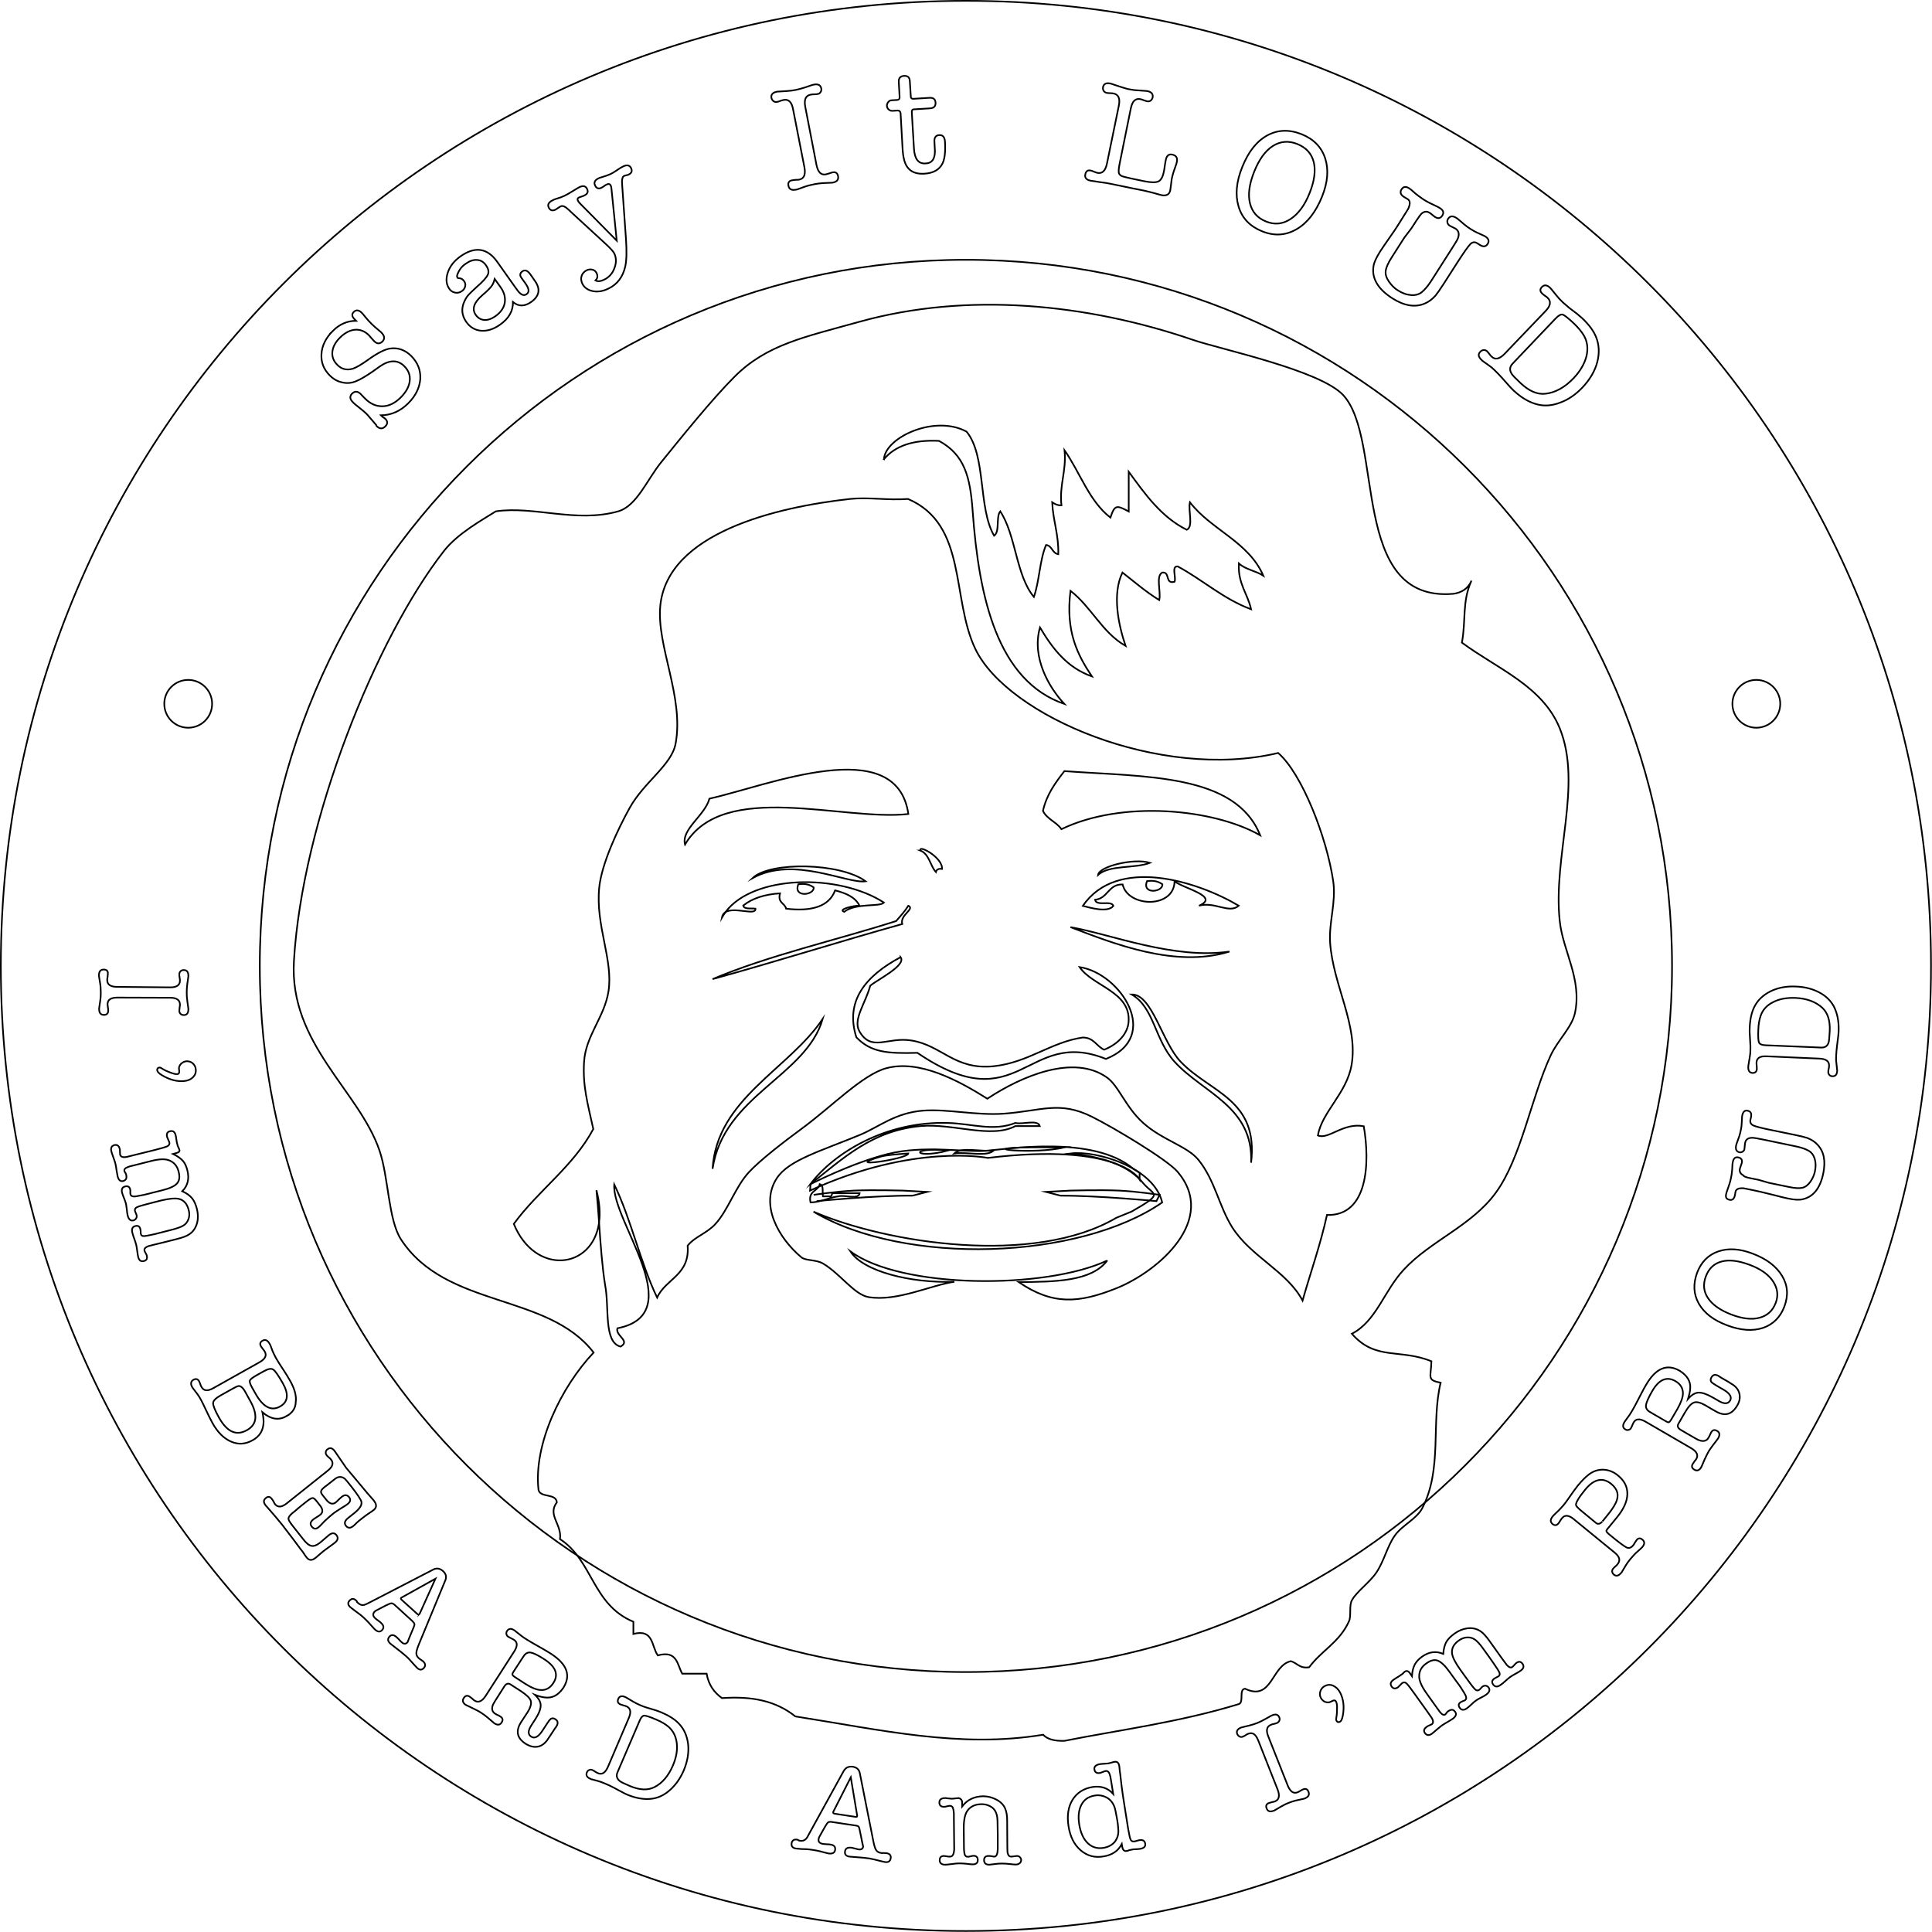 <?xml version="1.0"?>
<svg width="1171.3" height="1171.3" xmlns="http://www.w3.org/2000/svg">

 <g>
  <title>background</title>
  <rect fill="none" id="canvas_background" height="902.6" width="761.5" y="-1" x="-1"/>
 </g>
 <g>
  <title>Layer 1</title>
  <path id="svg_1" d="m585.6,0.5c-323.1,0 -585.1,262 -585.1,585.1c0,323.2 262,585.1 585.1,585.1c323.2,0 585.1,-262 585.1,-585.1c0.1,-323.1 -261.9,-585.1 -585.1,-585.1zm0,1013.2c-236.4,0 -428.1,-191.7 -428.1,-428.1c0,-236.4 191.7,-428.1 428.1,-428.1c236.4,0 428.1,191.7 428.1,428.1c0,236.5 -191.6,428.1 -428.1,428.1z" stroke-miterlimit="10" stroke="#000000" fill="none"/>
  <g id="XMLID_4_">
   <g id="svg_2"/>
   <g id="svg_3">
    <path id="svg_4" d="m891.9,352.5c-5.5,12.3 -3.1,23.7 -5.6,37.1c21.5,15.9 48.8,26.2 59.3,51.9c13.9,34.2 -4.2,77.7 0,116.8c1.9,18.3 13.5,35 9.3,55.6c-1.8,8.9 -10.5,16.7 -14.8,26c-11.8,25.4 -17.9,62.4 -33.4,83.4c-14.6,19.9 -39.5,29 -55.6,46.4c-12.1,13 -16.7,31.3 -31.5,38.9c14.3,16.5 29.3,8.9 48.2,16.7c-0.2,9.8 -3,11.3 5.6,13c-5.9,24.6 1.2,52.1 -11.1,76c-3.5,6.7 -12.2,10.3 -16.7,16.7c-4.5,6.3 -6.4,15.2 -11.1,22.3c-4.3,6.3 -11.8,11.4 -14.8,16.7c-2,3.4 -0.3,9.7 -1.9,13c-5.8,12.8 -16.6,17.6 -24.1,27.8c-5.8,0.9 -7.3,-2.6 -11.1,-3.7c-11.8,2.6 -11.3,24.6 -27.8,16.7c-3.9,0.5 -0.5,8.1 -3.7,9.3c-36.2,11.1 -73.1,15.8 -105.7,22.3c-5.7,0.2 -10.3,-0.8 -13,-3.7c-50.3,8.3 -98,-2.9 -150.2,-11.1c-11.8,-9.4 -26.1,-12.4 -44.5,-11.1c-4.7,-3.4 -8.1,-7.9 -9.3,-14.8c-5,0 -9.9,0 -14.8,0c-3.1,-5.6 -3,-14.3 -14.8,-11.1c-3.9,-5.4 -2.4,-16.2 -14.8,-13c0,-2.5 0,-5 0,-7.4c-25,-10.4 -24.5,-37.1 -44.5,-50.1c1.3,-9 -7.8,-14.5 -1.9,-22.3c-0.5,-5.6 -9.8,-2.6 -11.1,-7.4c-3.2,-27.7 13.7,-62.6 33.4,-83.4c-27.9,-36.3 -89.4,-26.6 -116.8,-68.6c-7.7,-11.9 -7.5,-37.6 -13,-53.8c-12.3,-36.3 -54.9,-64.8 -51.9,-115c5,-84.8 49.6,-195.6 90.9,-248.5c8.3,-10.7 23.3,-18.9 31.5,-24.1c23.1,-3.4 48.8,7.2 74.2,0c11.2,-3.2 17.5,-19.2 26,-29.7c11.9,-14.7 30.7,-38.1 44.5,-51.9c19.6,-19.6 42.3,-24 76,-33.4c65,-18 137.2,-11.1 202.1,11.1c17,5.8 76.8,18.3 90.9,33.4c25.1,27.1 3.6,125.9 66.8,120.5c5.2,-0.7 8.9,-3.3 10.8,-7.5z" stroke-miterlimit="10" stroke="#000000" fill="none"/>
    <path id="svg_5" d="m535.9,278.4c0.8,-13.3 31,-27.2 50.1,-16.7c12,14.6 6.9,46.3 16.7,63.1c3.6,-2.5 1,-11.4 3.7,-14.8c9.6,14.5 9.5,38.8 20.4,51.9c3.4,-9.6 3.5,-22.5 7.4,-31.5c3.8,0.5 3.6,5 7.4,5.6c0.3,-12 -3.2,-20.3 -3.7,-31.5c1.5,1 3,1.9 5.6,1.9c-1.3,-13 3.1,-20.4 1.9,-33.4c9.4,13.5 14.9,30.8 27.8,40.8c2.6,-7.9 3.8,-7.6 11.1,-3.7c0,-8 0,-16.1 0,-24.1c9.9,13.5 19.6,27.4 35.2,35.2c4.2,-2 0.7,-11.7 1.9,-16.7c12.9,16.8 35.5,23.8 44.5,44.5c-4.5,-2.9 -11,-3.8 -14.8,-7.4c-0.7,12.4 5.3,18.2 7.4,27.8c-17.1,-6.4 -29.2,-17.8 -44.5,-26c-4,-0.3 -0.8,6.6 -1.9,9.3c-6,1.6 -2.5,-6.1 -7.4,-5.6c-4.2,2 -0.7,11.7 -1.9,16.7c-8,-4.9 -15,-11 -22.3,-16.7c-6.4,13.2 -2.4,31.8 1.9,44.5c-14.2,-8.1 -20.8,-23.7 -33.4,-33.4c-3.1,24.7 4.3,38.9 13,51.9c-15.1,-5.3 -23.9,-16.9 -31.5,-29.7c-5.2,18.2 5.5,36.5 14.8,46.4c-40.4,-13.9 -51.8,-64 -55.6,-116.8c-1.5,-21.1 -5,-34.3 -20.4,-42.7c-15.6,-0.8 -26.6,3 -33.4,11.1z" stroke-miterlimit="10" stroke="#000000" fill="none"/>
    <path id="svg_6" d="m491.4,729c-1.6,-7.2 4.5,-6.6 5.6,-11.1c2.5,0.6 1.5,4.6 1.9,7.4c1.2,0 2.5,0 3.7,0c1.6,0.3 1.7,-0.7 1.9,-1.9c5.6,0 11.1,0 16.7,0c-0.8,4.2 -9.1,0.8 -13,1.9c-6.1,0.8 -10.2,3.5 -16.8,3.7z" stroke-miterlimit="10" stroke="#000000" fill="none"/>
    <path id="svg_7" d="m578.5,699.3c4.4,-4.3 16.7,-0.7 24.1,-1.9c-4.3,4.3 -16.6,0.7 -24.1,1.9z" stroke-miterlimit="10" stroke="#000000" fill="none"/>
    <path id="svg_8" d="m574.8,697.5c-20.6,5.6 -24.8,-2.3 0,0l0,0z" stroke-miterlimit="10" stroke="#000000" fill="none"/>
    <path id="svg_9" d="m645.3,695.6c-18,4.5 -57.2,0.4 -20.4,0c8,-0.1 14.1,0.1 20.4,0z" stroke-miterlimit="10" stroke="#000000" fill="none"/>
    <path id="svg_10" d="m550.7,699.3c-0.5,3.5 -41.9,9.3 -16.7,1.9c3,-0.9 10.4,-1.5 16.7,-1.9z" stroke-miterlimit="10" stroke="#000000" fill="none"/>
    <path id="svg_11" d="m686.1,734.5c19.4,-11.1 13.9,-9.5 7.4,-16.7c-9.3,-11.7 -25.6,-16.5 -44.5,-18.5c15.8,-2 50.7,8.5 55.6,29.7c-50.3,34.8 -155.9,38.6 -211.4,5.6c44.4,19.2 133.6,33.1 183.6,3.7l9.3,-3.8z" stroke-miterlimit="10" stroke="#000000" fill="none"/>
    <path id="svg_12" d="m615.6,680.8c4.4,1.1 13.5,-2.3 14.8,1.9c-5,0 -9.9,0 -14.8,0c-14.8,7.8 -38,-1.8 -57.5,0c-29.8,2.8 -47.2,19.9 -66.8,35.2c14.3,-19 45.9,-38.3 83.4,-37.1c14.5,0.4 27.4,5.3 40.9,0z" stroke-miterlimit="10" stroke="#000000" fill="none"/>
    <path id="svg_13" d="m484,536.1c4.3,-0.6 7.1,0.3 9.3,1.9c0.5,4.8 -12.6,6.4 -9.3,-1.9z" stroke-miterlimit="10" stroke="#000000" fill="none"/>
    <path id="svg_14" d="m498.8,617.7c-10.2,35 -60,46.3 -66.8,90.9c2.6,-42.5 46.2,-60.2 66.8,-90.9z" stroke-miterlimit="10" stroke="#000000" fill="none"/>
    <path id="svg_15" d="m686.1,602.9c12.4,-0.2 18.4,29 29.7,40.8c18,18.9 47.3,22.7 42.7,61.2c1.5,-34 -29.1,-42.2 -46.4,-61.2c-12.1,-13.3 -12.3,-32.8 -26,-40.8z" stroke-miterlimit="10" stroke="#000000" fill="none"/>
    <path id="svg_16" d="m546,580.3c3.7,5 -14.4,13.8 -18.4,17.3c-2.9,10.8 -10.6,20.4 -6.6,27.6c7.3,12.8 16.9,3.3 31.5,5.6c18.6,2.9 26.1,18.1 50.1,15.6c21,-2.3 34.5,-14.6 53.8,-17.4c6.8,0 8.3,5.3 13,7.4c8.7,-3.5 14.2,-9.8 14.8,-16.7c1.6,-18.5 -21.8,-21.7 -29.7,-33.4c24.7,3.7 50.1,42.1 16,55.7c-48.5,-19.5 -52.2,38.6 -114.3,-3.7c-18.4,0.5 -28.2,-0.3 -37,-9.4c-7.1,-22 5.6,-37.3 26.8,-48.6z" stroke-miterlimit="10" stroke="#000000" fill="none"/>
    <path id="svg_17" d="m649,562.1c24.6,4.3 62.5,19.7 96.4,14.8c-33,10.3 -71.1,-5.2 -96.4,-14.8z" stroke-miterlimit="10" stroke="#000000" fill="none"/>
    <path id="svg_18" d="m550.7,549.1c4.2,2 -5.3,5.6 -3.7,11.1c-38.7,10.8 -76.2,22.7 -115,33.4c34.3,-14.5 74.3,-23.4 111.3,-35.2c2.6,-3 5.3,-5.9 7.4,-9.3z" stroke-miterlimit="10" stroke="#000000" fill="none"/>
    <path id="svg_19" d="m439.8,553c-1.1,0.7 -1.9,1.8 -2.2,3.5c0.7,-1.2 1.4,-2.4 2.2,-3.5z" stroke-miterlimit="10" stroke="#000000" fill="none"/>
    <path id="svg_20" d="m439.8,553c17,-22.8 68.8,-23.5 96.1,-5.8c-2.5,2.8 -16.8,0 -24.1,5.6c-4.2,-1.4 5.8,-3.9 9.3,-3.7c-2.7,-5.4 -8.4,-7.6 -14.8,-9.3c-3.7,9.9 -14.3,12.9 -29.7,11.1c-0.8,-3.5 -5.3,-3.4 -3.7,-9.3c-9.3,0.6 -16.8,3 -22.3,7.4c0.6,2.5 4.6,1.5 7.4,1.9c0.5,4.5 -12.7,-1.3 -18.2,2.1z" stroke-miterlimit="10" stroke="#000000" fill="none"/>
    <path id="svg_21" d="m751,549.1c-5.8,5.1 -14.6,-2.7 -24.1,0c13.1,-5.6 -9.6,-10.5 -14.8,-14.8c-0.3,16.7 -28.3,15.9 -31.5,1.9c-8.8,-0.2 -8.8,8.5 -16.7,9.3c0.8,4.2 9.8,0.1 11.1,3.7c-3.4,4.4 -14.5,1 -18.5,0c20.6,-30.2 69,-15.2 94.5,-0.1z" stroke-miterlimit="10" stroke="#000000" fill="none"/>
    <path id="svg_22" d="m524.8,534.3c-11.2,1.7 -43.7,-15.7 -68.6,-1.9c10.7,-10.3 53.6,-9.3 68.6,1.9z" stroke-miterlimit="10" stroke="#000000" fill="none"/>
    <path id="svg_23" d="m697.2,523.1c-9.3,3.6 -24.9,1.1 -31.5,7.4c0.5,-5.3 21.9,-10.4 31.5,-7.4z" stroke-miterlimit="10" stroke="#000000" fill="none"/>
    <path id="svg_24" d="m558.1,515.7c-1.7,-4 13.6,4.2 13,11.1c-2.2,-0.3 -3.3,0.4 -3.7,1.9c-3.5,-3.9 -4,-10.8 -9.3,-13z" stroke-miterlimit="10" stroke="#000000" fill="none"/>
    <path id="svg_25" d="m550.7,493.5c-39.3,4.5 -112.2,-20.9 -135.4,18.5c-2.4,-9.3 12.1,-17.6 14.8,-27.8c35.5,-7.9 113.5,-40.1 120.6,9.3z" stroke-miterlimit="10" stroke="#000000" fill="none"/>
    <path id="svg_26" d="m632.3,491.6c2.3,-10.1 7.6,-17.1 13,-24.1c49,3.6 103.7,1.4 118.7,38.9c-28.5,-16.2 -83.8,-21.4 -120.5,-3.7c-3,-4.4 -8.8,-6.1 -11.2,-11.1z" stroke-miterlimit="10" stroke="#000000" fill="none"/>
    <path id="svg_27" d="m671.3,764.2c-37.4,17.6 -125.1,17.3 -155.8,-5.6c7.7,12.1 36.2,19.4 63.1,18.5c-14.3,2 -34.6,12.1 -51.9,9.3c-8.8,-1.4 -17,-14 -27.8,-20.4c-4.1,-2.4 -10.4,-1.6 -13,-3.7c-13.8,-11.5 -25.6,-32 -14.8,-48.2c7.2,-10.8 26.6,-16.3 50.1,-26c11.5,-4.7 21.5,-13.6 38.9,-14.8c14.4,-1 31.8,3 48.2,1.9c23.4,-1.7 34,-8 53.8,1.9c12.5,6.2 45.5,25.8 51.9,33.4c24.3,28.8 -11.3,60.1 -37.1,70.5c-23,9.2 -38.7,10.3 -59.3,-3.7c22,-0.2 44.1,-0.3 53.7,-13.1z" stroke-miterlimit="10" stroke="#000000" fill="none"/>
    <path id="svg_28" d="m363.2,741.1c-0.5,-6.8 -1,-13.5 -1.6,-19.5c1.9,7.4 2.4,13.9 1.6,19.5z" stroke-miterlimit="10" stroke="#000000" fill="none"/>
    <path id="svg_29" d="m363.2,741.1c-3.9,28.7 -38.9,32.3 -51.7,0.9c14.9,-20.4 35.9,-34.6 48.2,-57.5c-3.6,-16.2 -6.5,-26.3 -5.6,-40.8c1,-15.9 12.4,-27.1 14.8,-42.7c3,-19.1 -8,-39.9 -5.6,-63.1c1.5,-14.2 11,-34.7 18.5,-48.2c8.9,-15.9 25.4,-25.8 27.8,-38.9c5.2,-28.2 -11.6,-59.1 -9.3,-83.4c4.2,-44.3 70.3,-60 115,-64.9c11.2,-1.2 22.3,0.9 35.2,0c36.1,15.5 26.1,60.1 40.8,90.9c19.6,40.9 112.3,80.1 183.6,63.1c14.3,12.3 29.5,51 33.4,77.9c1.8,12.6 -2.7,24.7 -1.9,37.1c1.8,25.9 17.2,50.1 13,74.2c-3,17.2 -18.1,28.6 -20.4,42.7c6.4,2.7 15.4,-8 27.8,-5.6c3.8,21.9 2.7,54.5 -22.3,53.8c-4,18.2 -9.9,34.6 -14.8,51.9c-9.4,-17.8 -31.3,-26.5 -42.7,-44.5c-8,-12.8 -10.4,-28.4 -20.4,-40.8c-6.7,-8.3 -21.9,-12 -33.4,-22.3c-11,-9.8 -14.9,-22.7 -22.3,-27.8c-20,-14 -51.3,-0.9 -72.3,13c-17.8,-11.2 -41.3,-23.8 -61.2,-18.5c-14.4,3.8 -33.3,23.5 -51.9,37.1c-9.3,6.8 -24.8,18.7 -31.5,26c-8.2,8.9 -12.6,23.1 -20.4,31.5c-5.3,5.7 -12.3,7.5 -16.7,13c1.4,18 -13.4,20 -18.5,31.5c-10.2,-21.3 -15.7,-47.3 -26,-68.6c-1.7,22.3 46.5,78.4 1.9,87.2c-1.3,4.6 8.2,7.6 1.9,11.1c-10.3,-2.7 -6.7,-23.5 -9.3,-37.1c-1.8,-11.1 -2.8,-24.9 -3.7,-38.2z" stroke-miterlimit="10" stroke="#000000" fill="none"/>
    <path id="svg_30" d="m695.4,534.2c4.3,-0.6 7.1,0.3 9.3,1.9c0.5,4.8 -12.6,6.4 -9.3,-1.9z" stroke-miterlimit="10" stroke="#000000" fill="none"/>
   </g>
  </g>
  <path id="svg_31" d="m491.4,717.9c0,0 24.9,-12.8 46.9,-18.3c22.1,-5.5 47.1,-0.9 59.3,-1.9c12.2,-0.9 65.1,-9.8 89.5,10.9l3.8,2.4l0,4c0,0 -12.2,-22.6 -92,-13c0,0 -45,-9 -107.8,19.8l0.3,-3.9z" stroke-miterlimit="10" stroke="#000000" fill="none"/>
  <path id="svg_32" d="m649,721.8c0,0 18.2,-0.5 29.3,0c11.1,0.5 24.7,2.6 24.7,2.6l-1.9,3.8c0,0 -35.2,-3.4 -58.1,-3.3l-8.9,-2.3l14.9,-0.8z" stroke-miterlimit="10" stroke="#000000" fill="none"/>
  <path id="svg_33" d="m495.1,728.2c0,0 35.2,-3.5 58.1,-3.3l8.9,-2.3l-14.8,-0.8c0,0 -18.2,-0.5 -29.3,0c-11.1,0.5 -24.7,2.6 -24.7,2.6" stroke-miterlimit="10" stroke="#000000" fill="none"/>
  <path id="svg_34" d="m201.8,200.6c4.1,-4.1 8.8,-6.1 14.1,-6.1l-0.9,-0.9c-1.7,-1.7 -1.9,-3.2 -0.5,-4.5c1.4,-1.4 3.1,-1.2 4.9,0.6l0.4,0.4c0.1,0.1 0.7,0.8 1.7,2.1c1,1.3 2.4,2.8 4,4.4c0.2,0.2 0.9,0.8 2.1,1.9l2.7,2.3c0.3,0.2 0.6,0.4 0.9,0.8c2,2 2.2,3.8 0.7,5.4c-1.6,1.6 -3.3,1.6 -5,-0.1l-0.3,-0.3l-1.6,-1.8c-0.5,-0.6 -1,-1.1 -1.3,-1.5c-2.5,-2.5 -5.3,-3.6 -8.5,-3.4c-3.1,0.3 -6.2,1.9 -9.2,4.9c-2.7,2.7 -4.2,5.6 -4.5,8.5c-0.3,3 0.7,5.6 3,7.9c2.6,2.7 5.8,3.4 9.5,2.3c2,-0.7 5,-2.4 8.9,-5.2c5.8,-4.2 10.3,-6.5 13.6,-7c4.8,-0.7 9.2,0.9 12.9,4.6c3.9,4 5.7,8.6 5.4,13.9c-0.4,5.3 -2.8,10.2 -7.3,14.7c-4.8,4.8 -10.3,7.2 -16.5,7.3c0.2,0.2 0.4,0.4 0.6,0.6c0.2,0.2 0.3,0.3 0.4,0.4c0.8,0.5 1.3,0.8 1.6,1.1c1.5,1.5 1.5,3.1 0,4.6c-1.7,1.7 -3.4,1.6 -5.2,-0.1c-0.2,-0.2 -0.3,-0.4 -0.3,-0.7l-3,-3.5c-1.5,-1.8 -2.5,-2.9 -3,-3.4c-0.8,-0.8 -2.2,-2 -4.1,-3.5c-1.9,-1.5 -3.3,-2.6 -4.1,-3.5c-1.9,-1.9 -2,-3.6 -0.4,-5.2c1.6,-1.6 3.4,-1.5 5.3,0.4l1.1,1.2c0.3,0.3 0.8,0.8 1.5,1.5c3.2,3.2 6.7,4.7 10.6,4.6c3.9,-0.1 7.5,-1.9 11,-5.4c3.2,-3.2 5,-6.5 5.4,-9.9c0.4,-3.4 -0.7,-6.4 -3.3,-9c-4,-4 -9,-3.9 -14.9,0.2l-4.2,3c-4.2,2.9 -7.7,5 -10.6,6.1c-2.6,1 -5.3,1.2 -8.1,0.5c-2.8,-0.6 -5.2,-2 -7.4,-4.2c-3.7,-3.7 -5.4,-8.1 -5,-13.1c0.3,-4.9 2.6,-9.6 6.9,-13.9z" stroke-miterlimit="10" stroke="#000000" fill="none"/>
  <path id="svg_35" d="m322,183.1c-4,2.8 -7.7,2.8 -11,0c0.1,5.4 -2.5,10 -7.8,13.7c-3.9,2.8 -7.8,4 -11.5,3.7c-3.7,-0.3 -6.7,-2.1 -9,-5.3c-2.8,-4 -3.2,-8.2 -1.1,-12.6c0.8,-1.7 1.6,-2.9 2.4,-3.8c0.8,-0.9 2.5,-2.5 5.1,-4.9c3.8,-3.3 6,-5.8 6.7,-7.5c0.7,-1.7 0.3,-3.5 -1.2,-5.6c-1.4,-2 -3.2,-3.1 -5.4,-3.2c-2.2,-0.2 -4.5,0.6 -7,2.4c-2.2,1.5 -3.8,3.6 -4.8,6.1c-0.4,1 -0.4,1.8 0,2.3c0.1,0.2 0.5,0.3 1.2,0.3c1,0 1.9,0.6 2.8,1.8c0.7,1 0.9,2 0.6,3.2c-0.3,1.1 -0.9,2.1 -2,2.8c-1.3,0.9 -2.6,1.2 -4.1,0.9c-1.5,-0.3 -2.6,-1 -3.5,-2.3c-1.9,-2.7 -2.2,-6 -0.9,-9.9c1.3,-3.9 3.9,-7.1 7.7,-9.8c8.8,-6.2 16.3,-5.1 22.3,3.4l10.4,14.7c1.6,2.3 2.7,3.7 3.1,4c1.5,1.5 2.9,1.8 4.3,0.8c1.7,-1.2 1.5,-3.3 -0.7,-6.4l-2.5,-3.5c-1.1,-1.5 -0.9,-2.8 0.6,-3.9c1.6,-1.1 3.2,-0.5 4.8,1.8l0.3,0.4l2.9,4.2c3,4.6 2.2,8.7 -2.7,12.2zm-18.4,-8.8l-3.7,-5.2c-0.4,1.7 -1,3.2 -1.9,4.4c-0.9,1.2 -2.8,3.1 -5.6,5.5c-5.1,4.4 -6.5,8.4 -3.9,12c1.3,1.8 3,2.8 5.1,3c2.1,0.1 4.3,-0.6 6.6,-2.2c3.3,-2.3 5.2,-5 5.8,-8.1c0.5,-3.1 -0.2,-6.3 -2.4,-9.4z" stroke-miterlimit="10" stroke="#000000" fill="none"/>
  <path id="svg_36" d="m351.5,123.2l22.4,22.7l-3.2,-31.5c-0.1,-0.9 -0.2,-1.5 -0.5,-2c-0.4,-0.9 -1.3,-1.1 -2.5,-0.5c-0.6,0.3 -1.1,0.6 -1.4,0.9c-0.8,0.5 -1.3,0.9 -1.6,1c-1.8,0.9 -3.1,0.4 -3.9,-1.3c-0.9,-1.8 -0.2,-3.3 2.1,-4.4c0.3,-0.2 0.9,-0.4 1.7,-0.6l3.1,-1c0.8,-0.3 1.6,-0.6 2.5,-1c0.9,-0.4 2.2,-1.2 3.8,-2.3c1.6,-1.1 2.9,-1.9 3.8,-2.3c2.3,-1.1 3.9,-0.8 4.8,1c0.8,1.7 0.4,3 -1.4,3.9c-0.5,0.3 -1,0.4 -1.3,0.4c-0.8,0.2 -1.3,0.3 -1.6,0.5c-1,0.5 -1.4,2.4 -1.1,5.6l2.3,32.6c0.5,7.2 0.4,12.7 -0.4,16.5c-1.4,6.4 -4.8,11 -10.3,13.6c-3.3,1.6 -6.4,2.1 -9.4,1.5c-3,-0.6 -5.1,-2.1 -6.3,-4.4c-0.8,-1.7 -1,-3.2 -0.5,-4.8c0.5,-1.5 1.5,-2.6 3,-3.4c1.2,-0.6 2.4,-0.7 3.6,-0.4c1.2,0.3 2,1 2.5,2.1c0.8,1.7 0.6,3.2 -0.7,4.4c1.4,0.8 3.2,0.6 5.4,-0.5c2.8,-1.4 4.9,-3.7 6.1,-6.9c1.2,-3.2 1.2,-6.1 0,-8.8c-0.6,-1.3 -2.6,-3.5 -5.8,-6.4l-19.7,-18.1l-2.2,-2.1c-2.1,-2 -3.7,-2.7 -4.9,-2.1c-0.3,0.2 -0.9,0.5 -1.6,1c-0.8,0.5 -1.3,0.9 -1.5,1c-1.9,0.9 -3.2,0.5 -4.1,-1.2c-0.9,-1.8 -0.1,-3.3 2.4,-4.5c0.8,-0.4 1.4,-0.7 1.9,-0.8l3.4,-1.1c0.1,0 0.3,-0.1 0.6,-0.3c0.4,-0.1 0.7,-0.3 1,-0.4c1.9,-0.9 3.9,-2.1 6,-3.4c1.6,-1 2.6,-1.6 3.2,-1.9c2.3,-1.1 3.8,-0.8 4.7,1c0.9,1.8 0.3,3.1 -1.8,4.1c-0.3,0.2 -0.9,0.3 -1.6,0.6c-0.7,0.2 -1.3,0.4 -1.6,0.6c-0.8,0.4 -0.9,0.9 -0.6,1.7c0.3,0.7 0.7,1.2 1.2,1.7z" stroke-miterlimit="10" stroke="#000000" fill="none"/>
  <path id="svg_37" d="m480.8,66.2c-0.8,-4.3 -2.7,-6.2 -5.7,-5.6c-0.8,0.2 -1.4,0.3 -1.8,0.5c-0.9,0.4 -1.7,0.6 -2.3,0.7c-0.8,0.1 -1.5,0 -2.1,-0.5c-0.6,-0.5 -1,-1.1 -1.2,-1.9c-0.4,-2 0.7,-3.3 3.3,-3.8c0.3,-0.1 0.8,-0.1 1.2,-0.1l4.8,-0.3c1.8,-0.1 3.6,-0.3 5.5,-0.7c1.8,-0.4 3.8,-0.9 5.9,-1.6l3.8,-1.3c0.5,-0.1 0.9,-0.3 1.2,-0.3c2.6,-0.5 4.1,0.3 4.5,2.3c0.2,0.8 0,1.6 -0.4,2.2c-0.4,0.7 -1,1.1 -1.8,1.2c-0.6,0.1 -1.4,0.2 -2.4,0.2c-0.4,0 -1.1,0 -1.9,0.2c-3,0.6 -4,3 -3.2,7.4l6.8,35.2c0.9,4.4 2.8,6.3 5.7,5.7c0.5,-0.1 1.1,-0.3 1.8,-0.5c1.1,-0.4 1.8,-0.6 2.3,-0.7c1.8,-0.4 2.9,0.4 3.3,2.3c0.4,2.1 -0.7,3.4 -3.2,3.9c-0.1,0 -0.3,0.1 -0.6,0.1c-0.2,0 -0.5,0 -0.6,0l-4.7,0.2c-1.6,0.1 -3.2,0.3 -4.9,0.6c-2.5,0.5 -4.6,1 -6.5,1.7l-3.9,1.4c-0.1,0 -0.3,0.1 -0.6,0.2c-0.3,0.1 -0.5,0.1 -0.7,0.1c-2.5,0.5 -4,-0.3 -4.4,-2.4c-0.4,-1.9 0.4,-3 2.2,-3.3c0.3,-0.1 1.1,-0.1 2.4,-0.3c0.7,0.1 1.3,0 1.9,-0.1c3,-0.6 4,-3.1 3.2,-7.4l-6.9,-35.3z" stroke-miterlimit="10" stroke="#000000" fill="none"/>
  <path id="svg_38" d="m566.8,91.4l-0.3,-5.7c-0.1,-2.4 0.9,-3.7 3,-3.8c2.1,-0.1 3.2,1.2 3.4,3.9c0.4,6.5 -0.2,11 -1.7,13.7c-2,3.6 -5.6,5.5 -10.8,5.8c-4.7,0.3 -8.2,-1 -10.3,-4c-1.6,-2.1 -2.6,-5.8 -2.9,-11.1l-1.2,-21.4c-0.1,-1.2 -0.7,-1.8 -1.8,-1.8l-2.9,0.2c-1,0.1 -1.8,-0.2 -2.5,-0.8c-0.7,-0.6 -1,-1.3 -1.1,-2.2c0,-0.8 0.2,-1.6 0.8,-2.3c0.6,-0.7 1.3,-1.1 2,-1.1l3.5,-0.2c1,-0.1 1.5,-0.7 1.4,-1.8l-0.5,-9.2c-0.1,-2.3 1,-3.5 3.3,-3.6c2.1,-0.1 3.3,0.9 3.4,3.2l0.6,9.5c0.1,0.9 0.6,1.3 1.7,1.2l9.7,-0.6c2.3,-0.1 3.4,0.8 3.6,2.9c0.1,2.2 -1,3.4 -3.5,3.5l-9.8,0.6c-0.8,0 -1.2,0.7 -1.1,1.9l1.3,21.9c0.4,6.2 2.6,9.2 6.8,9c4,0 6,-2.6 5.9,-7.7z" stroke-miterlimit="10" stroke="#000000" fill="none"/>
  <path id="svg_39" d="m678.8,99.2c-0.7,3.4 -0.8,5.5 -0.2,6.3c0.4,0.6 1,1.1 1.9,1.4c0.8,0.3 2.7,0.7 5.7,1.4l7.7,1.6c4,0.8 6.8,0.8 8.4,0.1c1.6,-0.8 2.7,-2.8 3.3,-6c0.2,-0.9 0.4,-1.9 0.5,-3c0.3,-2.3 0.6,-3.6 0.7,-4.1c0.5,-2.5 1.8,-3.6 3.8,-3.2c2.4,0.5 3.4,1.9 2.9,4.3c-0.1,0.7 -0.3,1.2 -0.4,1.6l-1.5,4.3c-0.4,1.2 -0.8,2.6 -1.1,4c-0.2,0.8 -0.3,2 -0.5,3.7c-0.2,1.6 -0.4,2.9 -0.5,3.7c-0.5,2.6 -2.3,3.6 -5.3,3c-0.6,-0.1 -1.9,-0.5 -4,-1.1c-1.4,-0.4 -3.5,-0.9 -6.4,-1.6l-6.6,-1.3l-14,-2.9c-1.4,-0.3 -3.8,-0.7 -7.1,-1.1c-0.5,-0.1 -1.3,-0.2 -2.4,-0.4c-1.2,-0.1 -2,-0.3 -2.7,-0.4c-2.4,-0.5 -3.5,-1.8 -3,-3.9c0.4,-1.9 1.5,-2.6 3.3,-2.2c0.5,0.1 1.1,0.3 2,0.7c0.9,0.4 1.6,0.6 2,0.7c3,0.6 4.9,-1.3 5.8,-5.6l7.2,-35.1c0.9,-4.3 -0.2,-6.8 -3.1,-7.4c-0.8,-0.2 -1.4,-0.2 -1.9,-0.2c-1,0 -1.8,-0.1 -2.4,-0.2c-0.8,-0.2 -1.3,-0.6 -1.8,-1.2c-0.4,-0.7 -0.5,-1.4 -0.4,-2.2c0.4,-2 1.9,-2.8 4.4,-2.3c0.3,0.1 0.8,0.2 1.3,0.4l4.5,1.5c2.5,0.8 4.4,1.4 5.6,1.6c1.5,0.3 3.4,0.6 5.7,0.7l4.1,0.3c0.5,0 0.9,0.1 1.2,0.1c2.6,0.5 3.7,1.8 3.3,3.9c-0.2,0.8 -0.6,1.4 -1.2,1.9c-0.6,0.4 -1.3,0.6 -2.1,0.4c-0.6,-0.1 -1.4,-0.4 -2.3,-0.7c-0.4,-0.2 -1,-0.4 -1.8,-0.6c-3,-0.6 -4.9,1.2 -5.8,5.5l-6.8,33.6z" stroke-miterlimit="10" stroke="#000000" fill="none"/>
  <path id="svg_40" d="m765.1,140.2c-7.3,-3 -12.1,-7.9 -14.2,-15c-2.1,-7 -1.4,-15.1 2.3,-24.1c3.7,-9.2 8.7,-15.5 15.1,-19c6.4,-3.5 13.4,-3.7 20.9,-0.7c7.2,2.9 12,7.8 14.2,14.6c2.2,6.8 1.6,14.5 -1.9,23.2c-3.8,9.4 -8.9,16 -15.5,19.8c-6.6,3.8 -13.5,4.2 -20.9,1.2zm21.4,-52.9c-5.3,-2.1 -10.2,-1.7 -14.8,1.2c-4.6,2.9 -8.3,8.1 -11.3,15.5c-3,7.5 -3.9,13.9 -2.6,19.2c1.3,5.3 4.5,9 9.8,11.1c5.1,2.1 10.1,1.6 14.8,-1.5c4.7,-3.1 8.6,-8.3 11.5,-15.6c3,-7.4 3.8,-13.7 2.6,-18.8c-1.3,-5.3 -4.6,-8.9 -10,-11.1z" stroke-miterlimit="10" stroke="#000000" fill="none"/>
  <path id="svg_41" d="m858.8,133.6l-3.1,4.8l-4.4,5.8l-7.4,11.6c-2.3,3.5 -3.5,6.3 -3.8,8.4c-0.3,2.1 0.4,4.3 2,6.6c1.5,2.1 3.2,3.9 5.3,5.2c2.8,1.8 5.4,2.7 8.1,2.9c2.6,0.2 4.8,-0.4 6.5,-1.8c1.7,-1.4 3.5,-3.5 5.3,-6.2l12.4,-19.4c2.4,-3.8 3.8,-6 4,-6.6c1.2,-2.8 0.8,-4.9 -1.3,-6.3c-0.3,-0.2 -0.9,-0.5 -1.6,-0.8c-1,-0.5 -1.7,-0.8 -2.1,-1.1c-0.6,-0.4 -1,-1 -1.2,-1.8c-0.2,-0.8 0,-1.5 0.4,-2.2c1.1,-1.8 2.8,-2 5,-0.6c0.3,0.2 0.7,0.5 1,0.7l4,3.4c1,0.9 2.2,1.7 3.6,2.6c1.4,0.9 2.5,1.5 3.5,2l3.5,1.6c1,0.4 1.6,0.8 1.9,0.9c2.1,1.3 2.6,2.9 1.5,4.6c-1.1,1.7 -2.7,1.9 -4.7,0.6l-0.8,-0.5c-0.2,-0.1 -0.4,-0.3 -0.8,-0.5c-1.5,-1 -2.9,-0.8 -4.2,0.5c-1.3,1.3 -3.9,5 -7.9,11.2l-8.4,13.1c-2.1,3.3 -3.7,5.5 -4.8,6.9c-2,2.2 -4.2,3.9 -6.7,4.9c-5.8,2.4 -12.3,1.3 -19.4,-3.2c-8.8,-5.6 -12.7,-12.2 -11.5,-19.5c0.3,-2.3 1.7,-5.2 4,-8.9c1.2,-1.8 2.9,-4.4 5.3,-7.8c2.4,-3.4 4.2,-6 5.3,-7.8l2.5,-4c2.3,-3.6 3.6,-5.7 3.9,-6.2c1.4,-3 1.3,-5 -0.3,-6c-0.1,-0.1 -0.3,-0.2 -0.5,-0.3c-0.3,-0.2 -0.5,-0.3 -0.7,-0.4c-0.2,-0.1 -0.5,-0.3 -1,-0.6c-2.1,-1.3 -2.6,-2.9 -1.5,-4.6c1.1,-1.7 2.6,-1.9 4.5,-0.7c0.8,0.5 1.6,1.1 2.4,1.9c2.2,2 4.4,3.6 6.5,5c2.2,1.4 4.8,2.7 7.9,4.1c0.7,0.3 1.3,0.7 2,1.1c2.1,1.3 2.5,2.8 1.4,4.5c-1.1,1.7 -2.5,2 -4.3,0.9c-0.4,-0.3 -1,-0.7 -1.7,-1.3c-0.7,-0.6 -1.3,-1.1 -1.7,-1.3c-1.6,-1 -3.2,-0.9 -4.9,0.5c-0.4,0.4 -1.5,1.8 -3,4.1z" stroke-miterlimit="10" stroke="#000000" fill="none"/>
  <path id="svg_42" d="m937,188.6c3.1,-3.2 3.5,-5.9 1.3,-8c-0.4,-0.4 -0.9,-0.8 -1.5,-1.2c-0.9,-0.6 -1.5,-1.1 -1.9,-1.5c-1.3,-1.3 -1.4,-2.6 -0.1,-3.9c1.4,-1.5 3.1,-1.3 5,0.5c0.2,0.2 0.5,0.5 0.8,0.9l3,3.7c1.1,1.4 2.4,2.8 3.9,4.2c1.2,1.1 2.5,2.2 3.8,3.3l4.6,3.5c0.9,0.7 2,1.7 3.4,2.9c3.9,3.7 6.7,7.4 8.2,11c2,4.7 2.3,9.9 0.9,15.4c-1.4,5.5 -4.5,10.7 -9,15.5c-4,4.2 -8.4,7.3 -13.3,9.1c-4.8,1.9 -9.4,2.3 -13.6,1.3c-5.2,-1.2 -10.1,-4.1 -14.8,-8.5c-1,-0.9 -1.9,-1.9 -2.8,-2.9l-4.1,-4.6c-1.4,-1.6 -2.9,-3.1 -4.5,-4.7c-1.4,-1.4 -2.6,-2.4 -3.7,-3.1l-3.5,-2.5c-0.1,-0.1 -0.3,-0.2 -0.5,-0.4c-0.2,-0.2 -0.4,-0.4 -0.5,-0.5c-1.9,-1.8 -2.1,-3.4 -0.6,-4.9c0.6,-0.6 1.2,-0.9 2,-1c0.8,0 1.4,0.2 2,0.7c0.5,0.5 1,1.1 1.6,1.9c0.2,0.4 0.6,0.8 1.2,1.4c2.2,2.1 4.8,1.5 7.9,-1.7l24.8,-25.9zm6.1,4.5l-26,27.3c-1.9,2 -2.1,4.1 -0.5,6.4c0.5,0.8 2.2,2.6 5.2,5.4c5.2,4.9 10.2,7.1 15.2,6.5c6,-0.7 11.6,-3.8 16.9,-9.3c4.1,-4.3 6.7,-8.8 7.9,-13.4c1.1,-4.6 0.6,-8.8 -1.5,-12.5c-1.4,-2.4 -3.4,-4.8 -6.1,-7.4c-3.4,-3.2 -5.7,-5 -6.8,-5.4c-1.2,-0.2 -2.6,0.6 -4.3,2.4z" stroke-miterlimit="10" stroke="#000000" fill="none"/>
  <path id="svg_43" d="m103.2,598.6c3.9,0 5.9,-1.3 5.9,-4.1c0,-0.7 -0.1,-1.3 -0.2,-1.7c-0.2,-0.9 -0.2,-1.6 -0.2,-2.2c0,-0.7 0.3,-1.3 0.8,-1.8c0.5,-0.5 1.1,-0.7 1.9,-0.7c1.9,0 2.8,1.2 2.8,3.5c0,0.3 0,0.7 -0.1,1.1l-0.6,4.2c-0.2,1.6 -0.3,3.2 -0.3,4.9c0,1.6 0.1,3.5 0.4,5.4l0.5,3.6c0.1,0.4 0.1,0.8 0.1,1.1c0,2.3 -0.9,3.5 -2.8,3.5c-0.7,0 -1.4,-0.2 -1.9,-0.7c-0.5,-0.5 -0.8,-1.1 -0.8,-1.8c0,-0.5 0.1,-1.3 0.2,-2.2c0.1,-0.4 0.2,-0.9 0.2,-1.7c0,-2.7 -2,-4.1 -5.9,-4.1l-32,-0.1c-4,0 -6,1.3 -6,4.1c0,0.4 0.1,1 0.2,1.7c0.2,1 0.2,1.7 0.2,2.2c0,1.6 -0.9,2.5 -2.6,2.5c-1.9,0 -2.9,-1.2 -2.9,-3.5c0,-0.1 0,-0.3 0,-0.6c0.1,-0.2 0.1,-0.4 0.1,-0.6l0.6,-4.1c0.2,-1.4 0.3,-2.8 0.3,-4.4c0,-2.2 -0.1,-4.2 -0.4,-6l-0.6,-3.7c0,-0.1 0,-0.3 -0.1,-0.6c0,-0.3 0,-0.5 0,-0.6c0,-2.3 1,-3.4 2.9,-3.4c1.7,0 2.6,0.8 2.5,2.5c0,0.3 -0.1,1 -0.2,2.2c-0.2,0.6 -0.2,1.1 -0.2,1.7c0,2.7 2,4.1 6,4.1l32.2,0.3z" stroke-miterlimit="10" stroke="#000000" fill="none"/>
  <path id="svg_44" d="m107.5,651.2c0.8,-0.1 1.2,-0.6 1.2,-1.6l-0.2,-1.6c-0.1,-1.1 0.4,-2.1 1.2,-3c0.9,-0.9 1.9,-1.4 3.2,-1.6c1.5,-0.1 2.8,0.3 3.9,1.2c1.1,1 1.8,2.2 1.9,3.8c0.2,1.8 -0.4,3.4 -1.7,4.7c-1.3,1.3 -3.1,2.1 -5.4,2.3c-4.4,0.4 -8.9,-0.8 -13.5,-3.6c-1.8,-1.1 -2.7,-2.1 -2.8,-2.9c-0.1,-1.1 0.4,-1.6 1.4,-1.7c0.4,0 1,0.2 1.8,0.8c1.4,0.9 3,1.6 4.9,2.3c1.9,0.7 3.3,1 4.1,0.9z" stroke-miterlimit="10" stroke="#000000" fill="none"/>
  <path id="svg_45" d="m107.1,699l-2.2,0.6c2.7,1.3 4.6,2.7 5.9,4.1c1.3,1.4 2.2,3.4 2.8,5.9c1.3,5.1 0.2,9.3 -3.1,12.6c2.6,1.2 4.6,2.6 5.9,4.2c1.3,1.6 2.3,3.8 3,6.6c0.7,2.9 0.8,5.7 0.1,8.4c-0.8,2.9 -2.3,5.2 -4.6,6.8c-1.5,1.1 -4.1,2.1 -7.8,3l-7.5,1.9l-5.8,1.4c-2.1,0.5 -3.4,0.9 -3.9,1c-1.8,0.7 -2.6,1.6 -2.3,2.7c0.1,0.4 0.3,0.9 0.7,1.5c0.4,0.7 0.6,1.2 0.7,1.5c0.4,1.8 -0.1,2.9 -1.7,3.3c-1.8,0.5 -3,-0.3 -3.5,-2.4c-0.2,-0.8 -0.4,-2 -0.6,-3.6c-0.2,-1.6 -0.4,-2.8 -0.6,-3.7c-0.2,-0.9 -0.6,-2.1 -1.2,-3.8c-0.6,-1.6 -1,-2.9 -1.2,-3.8c-0.5,-2.2 0.1,-3.5 1.9,-3.9c1.6,-0.4 2.6,0.2 3,1.9c0.1,0.2 0.1,0.7 0.2,1.6c-0.1,0.3 0,0.8 0.1,1.3c0.2,0.9 0.8,1.3 1.7,1.3c0.9,0 3.2,-0.4 6.7,-1.2l4.7,-1.2l5.1,-1.3c3.6,-0.9 6.1,-1.8 7.6,-2.7c1.5,-0.9 2.5,-2.3 3.1,-4c0.6,-1.7 0.6,-3.5 0.1,-5.4c-0.9,-3.6 -2.8,-5.9 -5.7,-6.7c-2.3,-0.6 -5.9,-0.3 -11,0.9l-5.5,1.4c-4.9,1.2 -7.9,2.1 -9,2.6c-1.2,0.5 -1.6,1.3 -1.4,2.3c0.1,0.3 0.3,0.7 0.5,1.3c0.3,0.6 0.4,1 0.5,1.3c0.2,0.7 0.1,1.4 -0.3,2c-0.4,0.6 -0.9,1 -1.6,1.2c-1.7,0.4 -2.9,-0.6 -3.5,-3c-0.2,-0.8 -0.4,-1.9 -0.5,-3.5c-0.2,-1.6 -0.4,-2.7 -0.5,-3.5c-0.3,-1.1 -0.7,-2.2 -1.2,-3.5c-0.5,-1.2 -0.9,-2.3 -1.2,-3.3c-0.5,-2.1 0.1,-3.4 1.9,-3.8c1.6,-0.4 2.6,0.2 3,1.7c0.1,0.6 0.2,1 0.1,1.4c0,0.8 0,1.3 0.1,1.7c0.3,1.2 1.8,1.6 4.4,1l3.7,-0.7c1.1,-0.3 2.3,-0.6 3.3,-0.8c0.9,-0.2 1.4,-0.4 1.5,-0.4l6.4,-1.6c4.5,-1.1 7.5,-2.5 8.9,-4.1c1.5,-1.7 1.8,-4 1,-7.1c-0.8,-3.4 -2.7,-5.7 -5.7,-6.9c-2.4,-1 -6.1,-0.9 -11.1,0.4l-10.3,2.6c-2.1,0.5 -3.3,0.8 -3.6,1c-1.7,0.6 -2.4,1.4 -2.2,2.4c0.1,0.3 0.3,0.8 0.8,1.5c0,0.1 0.1,0.2 0.2,0.4c0.1,0.2 0.1,0.4 0.1,0.5c0.5,2 -0.1,3.2 -1.8,3.7c-1.7,0.4 -2.8,-0.5 -3.4,-2.9c-0.2,-0.9 -0.4,-2 -0.6,-3.3c-0.2,-1.8 -0.5,-3.3 -0.8,-4.6c-0.2,-0.6 -0.5,-1.7 -1.1,-3.3c-0.8,-2.2 -1.2,-3.5 -1.3,-3.9c-0.5,-2.1 0.1,-3.3 1.9,-3.8c1.6,-0.4 2.7,0.4 3.2,2.4c0,0.1 0.1,0.3 0.1,0.5c0,0.2 0,0.4 0,0.5l0.1,2.1c0,0.1 0,0.2 0,0.3c0.4,1.4 1.8,1.9 4.4,1.3l4.4,-1.1l11.8,-2.9c4.4,-1.1 7.1,-1.9 8.1,-2.4c1,-0.5 1.4,-1.3 1.2,-2.3c-0.1,-0.2 -0.4,-0.9 -0.9,-2.1c-0.2,-0.5 -0.4,-0.9 -0.5,-1.2c-0.5,-1.9 0.1,-3.1 1.8,-3.5c1.8,-0.4 2.9,0.4 3.4,2.5c0.1,0.6 0.3,1.4 0.4,2.4c0.1,1 0.3,1.9 0.5,2.6c0.1,0.3 0.1,0.5 0.2,0.8c0.1,0.3 0.1,0.5 0.1,0.5l0.8,1.8l0.1,0.2c0.6,1.2 0,2 -1.5,2.4z" stroke-miterlimit="10" stroke="#000000" fill="none"/>
  <path id="svg_46" d="m173.6,858.6c-4.7,2.7 -9.6,1.8 -14.5,-2.4c0.5,2.3 0.7,4.3 0.7,5.9c-0.1,5 -2.3,8.7 -6.7,11.1c-4.3,2.4 -8.6,2.7 -13,0.8c-4.4,-1.9 -8.1,-5.6 -11.2,-11.1c-1.1,-2 -2.4,-4.6 -3.9,-7.8c-1.5,-3.2 -2.6,-5.5 -3.4,-6.9c-0.7,-1.2 -1.4,-2.4 -2.2,-3.4l-2.3,-3c-0.1,-0.1 -0.2,-0.2 -0.3,-0.4c-0.1,-0.2 -0.2,-0.4 -0.3,-0.5c-1.1,-2 -0.8,-3.5 0.8,-4.4c1.5,-0.8 2.6,-0.5 3.4,0.9c0.2,0.4 0.5,1 0.8,2c0.2,0.7 0.5,1.2 0.7,1.5c1.3,2.4 3.7,2.6 7.1,0.7l28,-15.7c3.5,-2 4.6,-4.1 3.2,-6.5c-0.2,-0.4 -0.6,-0.9 -1,-1.4c-0.6,-0.8 -1,-1.3 -1.3,-1.8c-0.8,-1.4 -0.5,-2.6 1,-3.4c1.6,-0.9 3,-0.3 4.2,1.8l0.5,0.9l1.4,3.7c0.4,1 1.1,2.4 2,4.1c1,1.8 2.5,4.2 4.6,7.3c1.4,2.1 2.8,4.4 4.2,6.9c2.6,4.7 3.7,8.9 3.2,12.6c-0.1,3.7 -2.1,6.6 -5.7,8.5zm-32,-17l-7.7,4.3c-3,1.7 -4.6,3.2 -4.7,4.7c-0.1,1.4 1.1,4.4 3.6,8.9c4.9,8.7 10.5,11.2 17,7.5c6,-3.4 6.6,-9.2 2,-17.5l-3.2,-5.8c-1.4,-2.5 -2.8,-3.6 -4.1,-3.4c-0.7,0.2 -1.7,0.6 -2.9,1.3zm14.1,-7.9c-2.5,1.4 -3.9,2.5 -4.2,3.2c-0.3,0.8 0.1,2.1 1.2,4.1l2.2,3.9c4.6,8.2 9.6,10.8 14.9,7.8c4.9,-2.7 5.4,-7.5 1.6,-14.2c-2.7,-4.7 -4.6,-7.5 -5.8,-8.2c-1.2,-0.8 -3.1,-0.4 -5.6,1l-4.3,2.4z" stroke-miterlimit="10" stroke="#000000" fill="none"/>
  <path id="svg_47" d="m198.6,891.7c3.1,-2.4 3.8,-4.7 2.1,-6.8c-0.5,-0.6 -0.8,-1 -1.2,-1.2c-0.7,-0.6 -1.2,-1.1 -1.5,-1.5c-0.4,-0.5 -0.6,-1.2 -0.5,-1.8c0.1,-0.7 0.4,-1.3 1,-1.7c1.5,-1.2 2.9,-0.9 4.3,0.9c0,0 0.3,0.4 0.7,1c4.5,6.6 6.6,9.6 6.3,9.2l0.5,0.6l12.3,14.7c0.2,0.3 1.1,1.3 2.7,3.1c0.6,0.6 1.1,1.2 1.5,1.8c1.7,2.2 1.6,4 -0.3,5.5c-0.3,0.3 -1.4,1 -3.3,2.3c-1.4,1 -2.7,1.9 -3.8,2.8c-1.5,1.2 -2.5,2 -3,2.5c-1.1,1.1 -1.9,1.9 -2.5,2.3c-1.6,1.2 -3,1.1 -4.2,-0.4c-1.2,-1.5 -0.7,-3.1 1.6,-4.9l3.3,-2.6c3.5,-2.8 5,-5.1 4.5,-7.1c-0.4,-1.4 -2.4,-4.4 -5.9,-8.9c-2.3,-3 -3.8,-4.7 -4.3,-5.1c-1.9,-1.4 -3.9,-1.3 -5.9,0.3l-2.8,2.2c-0.3,0.3 -0.8,0.6 -1.4,1.1c-0.6,0.5 -1,0.8 -1.3,1l-0.8,0.6c-1.7,1.3 -2.3,2.4 -2,3.4c0.1,0.4 0.5,0.9 1,1.6l2,2.5c2,2.6 4,3.2 5.8,1.8c0.5,-0.4 1.1,-1 1.8,-1.7c0.7,-0.7 1.4,-1.3 2,-1.8c1.7,-1.3 3.1,-1.2 4.3,0.2c1.2,1.5 0.9,2.9 -0.9,4.3c-0.3,0.3 -1.7,1.2 -4.2,2.7c-2.1,1.3 -3.9,2.5 -5.3,3.7c-0.8,0.7 -2.3,1.9 -4.3,3.8c-0.3,0.3 -1,1 -1.9,2c-0.8,0.9 -1.5,1.5 -2,1.9c-1.5,1.2 -2.8,1 -4,-0.5c-1.2,-1.5 -0.8,-2.9 0.9,-4.3c0.5,-0.4 1.2,-0.8 2.1,-1.4c1,-0.6 1.7,-1.1 2.1,-1.4c1.8,-1.4 1.8,-3.3 -0.1,-5.7l-2.2,-2.8c-1,-1.2 -1.7,-1.8 -2.4,-1.7c-0.6,0.1 -1.6,0.6 -3,1.7l-3.9,3.1c-0.7,0.5 -1.5,1.3 -2.6,2.2c-1.3,1.1 -2.2,1.9 -2.7,2.2c-1.6,1.4 -2.4,2.5 -2.3,3.5c0.1,0.7 0.8,1.9 2.1,3.6l6.7,8.5c1.9,2.5 3.6,3.9 5.1,4.2c1.5,0.3 3.2,-0.3 5.2,-1.9c0.6,-0.5 1.5,-1.3 2.7,-2.3c1.2,-1 2.1,-1.8 2.7,-2.3c1.9,-1.5 3.4,-1.5 4.6,0c1.2,1.6 0.9,3.1 -1,4.6c-0.8,0.6 -1.9,1.5 -3.5,2.6c-1.6,1.2 -2.8,2 -3.5,2.6c-0.6,0.5 -1.4,1.2 -2.5,2.1c-1.1,1 -1.9,1.7 -2.5,2.1c-2,1.5 -3.7,1.4 -5.2,-0.6c-0.4,-0.5 -0.9,-1.2 -1.6,-2.3c-0.3,-0.5 -1,-1.5 -2.1,-2.8c0.2,0.3 -1,-1.4 -3.7,-5c-2.7,-3.6 -5.1,-6.7 -7.1,-9.3c-3.1,-3.9 -6.3,-7.6 -9.5,-11.2c-0.1,-0.2 -0.3,-0.3 -0.5,-0.5c-0.2,-0.2 -0.3,-0.3 -0.3,-0.4c-1.4,-1.8 -1.3,-3.2 0.2,-4.4c1.3,-1.1 2.5,-0.9 3.5,0.4c0.2,0.2 0.6,0.8 1.2,1.8c0.2,0.6 0.5,1 0.8,1.5c1.7,2.1 4.1,2 7.2,-0.5l24.7,-19.7z" stroke-miterlimit="10" stroke="#000000" fill="none"/>
  <path id="svg_48" d="m247.7,994l3.2,-7.7c0.3,-0.8 0.5,-1.5 0.3,-1.9c-0.1,-0.4 -0.6,-0.9 -1.3,-1.7l-10.5,-9.6c-0.8,-0.7 -1.5,-1.1 -2,-1.1c-0.5,0 -1.6,0.4 -3.2,1.2l-5.8,3c-0.6,0.3 -1,0.6 -1.4,1c-1.1,1.3 -1,2.6 0.6,4c0.4,0.4 1,0.8 1.8,1.4c0.8,0.6 1.4,1 1.7,1.4c1.6,1.5 1.8,2.9 0.5,4.3c-1.2,1.3 -2.7,1.1 -4.4,-0.5c-0.3,-0.3 -0.7,-0.7 -1.2,-1.3l-2.7,-3c-0.5,-0.6 -1.4,-1.4 -2.6,-2.6c-1.4,-1.3 -2.4,-2.1 -3,-2.5l-2.7,-2c-1.2,-0.9 -2.1,-1.6 -2.6,-2c-1.5,-1.4 -1.7,-2.7 -0.5,-4c1.3,-1.4 2.6,-1.4 4.1,0c0.3,0.3 0.5,0.6 0.5,0.9l0.8,0.7c1.1,1 2.2,1.3 3.5,1c0.5,-0.1 1.8,-0.7 3.7,-1.7l38.1,-19.7c2.1,-1.1 4.1,-0.8 6,0.9c1.8,1.6 2.3,3.6 1.3,5.8l-16,38.7c-1,2.5 -1.5,4.2 -1.5,5.3c0,1.1 0.5,2.1 1.5,3c0.3,0.3 0.6,0.5 0.8,0.6l1.8,1.3c1.5,1.4 1.6,2.7 0.5,4c-1.3,1.4 -2.6,1.4 -4.1,0c-0.4,-0.4 -1,-1 -1.6,-1.7c-2.2,-2.5 -3.9,-4.4 -5.2,-5.5c-1.5,-1.3 -3.9,-3.3 -7.5,-6c-0.9,-0.7 -1.6,-1.2 -2,-1.6c-1.6,-1.4 -1.7,-2.8 -0.5,-4.2c1.2,-1.3 2.7,-1.2 4.4,0.4c0.4,0.3 0.8,0.8 1.5,1.5c0.6,0.7 1.1,1.2 1.5,1.5c1.3,1.2 2.4,1.2 3.4,0.2c0.1,0.1 0.4,-0.6 0.8,-1.8zm6.8,-15.8l9.5,-21.1l-20.3,11.3c-0.3,0.2 -0.5,0.3 -0.5,0.3c-0.3,0.4 -0.2,0.8 0.4,1.3l9.4,8.5c0.5,0.4 0.9,0.5 1.1,0.2c0.1,0 0.2,-0.2 0.4,-0.5z" stroke-miterlimit="10" stroke="#000000" fill="none"/>
  <path id="svg_49" d="m330.3,1029.1c-1.7,-0.2 -3.7,-0.7 -6,-1.6c2.3,2.2 3.5,4.3 3.5,6.4c0,2.1 -1,4.9 -3.2,8.3l-2,3.1c-0.1,0.2 -0.3,0.4 -0.5,0.8c-2.1,3.2 -2.1,5.5 0,6.8c2.1,1.3 4.3,0.1 6.8,-3.7l1.3,-2l1.1,-1.7l0.6,-0.9c0.8,-1.3 1.5,-2.1 2,-2.5c0.8,-0.5 1.8,-0.5 2.8,0.2c1.6,1 1.8,2.5 0.6,4.4c0,0 -0.4,0.5 -1,1.4l-0.9,1.4c-0.6,0.9 -1,1.5 -1.2,1.8l-1.1,1.7c-0.2,0.2 -0.5,0.6 -0.8,1.2c-1.7,2.6 -3.7,4.2 -6.1,4.7c-2.4,0.5 -4.9,-0.1 -7.5,-1.7c-5.3,-3.4 -6.2,-7.8 -2.8,-13.1l1.3,-2l1.5,-2.3l1,-1.5c1.9,-3 2.6,-5.4 2.1,-7.1c-0.5,-1.7 -2.6,-3.7 -6.1,-6l-6.2,-4c-1.4,-0.9 -2.7,-0.5 -3.8,1.3l-3.3,5.2c-2.1,3.3 -3.3,5.2 -3.5,5.7c-1,2.5 -0.6,4.3 1.2,5.5c0.6,0.4 1.1,0.7 1.5,0.8c0.8,0.4 1.4,0.7 1.8,1c1.4,0.9 1.7,2.1 0.7,3.6c-1,1.6 -2.5,1.7 -4.4,0.5l-0.9,-0.8l-3.3,-2.8c-1.3,-1.1 -2.4,-1.9 -3.5,-2.6c-1.3,-0.9 -3,-1.8 -4.9,-2.7l-3.5,-1.7c-0.8,-0.4 -1.1,-0.5 -1.1,-0.5c-1.9,-1.2 -2.4,-2.7 -1.3,-4.3c0.9,-1.4 2.1,-1.7 3.5,-0.8c0.2,0.1 0.8,0.6 1.7,1.3c0.4,0.5 0.8,0.8 1.3,1.1c2.3,1.5 4.5,0.5 6.7,-2.8l17.3,-26.9c2.2,-3.4 2.1,-5.8 -0.2,-7.2c-0.4,-0.2 -0.9,-0.5 -1.7,-0.9c-0.8,-0.4 -1.3,-0.7 -1.7,-0.9c-0.6,-0.4 -0.9,-0.9 -1.1,-1.6c-0.1,-0.7 0,-1.3 0.4,-1.9c1,-1.5 2.5,-1.7 4.4,-0.4c0.2,0.1 0.5,0.3 0.9,0.7l3.2,2.5c0.8,0.7 1.9,1.4 3.3,2.3c1.4,0.9 3,1.8 4.7,2.8l5.3,3c1.8,1 3.3,2 4.8,2.9c9.8,6.3 12.3,13.2 7.5,20.7c-3.1,4.5 -6.7,6.4 -11.2,5.8zm-18.2,-12.4l6.3,4.1c3.8,2.4 6.9,3.7 9.5,3.8c3.1,0.2 5.7,-1.3 7.6,-4.3c3.3,-5.1 1.4,-9.9 -5.6,-14.4c-3.7,-2.4 -6.4,-3.7 -8.1,-4c-1.7,-0.3 -3.1,0.4 -4.2,2l-1.4,2.1l-5,7.7c-0.5,0.8 -0.7,1.3 -0.5,1.7c0.2,0.3 0.6,0.8 1.4,1.3z" stroke-miterlimit="10" stroke="#000000" fill="none"/>
  <path id="svg_50" d="m381.2,1041.6c1.6,-3.7 1.1,-6 -1.4,-7.1c-0.4,-0.2 -1,-0.4 -1.6,-0.5c-0.9,-0.3 -1.6,-0.5 -2.1,-0.7c-1.5,-0.7 -1.9,-1.7 -1.3,-3.3c0.7,-1.7 2.2,-2.1 4.4,-1.1c0.2,0.1 0.5,0.3 0.9,0.5l3.7,2.2c1.4,0.8 2.9,1.6 4.6,2.3c1.4,0.6 2.8,1.1 4.2,1.5l5,1.5c1,0.3 2.2,0.8 3.7,1.4c4.4,1.9 7.9,4.1 10.3,6.7c3.2,3.3 5,7.5 5.6,12.6c0.5,5.1 -0.4,10.3 -2.7,15.8c-2.1,4.8 -4.8,8.7 -8.3,11.8c-3.5,3.1 -7.1,4.8 -11,5.3c-4.7,0.6 -9.7,-0.3 -15,-2.5c-1.1,-0.5 -2.2,-1 -3.2,-1.6l-4.9,-2.6c-1.6,-0.9 -3.4,-1.7 -5.3,-2.5c-1.6,-0.7 -3,-1.2 -4.1,-1.5l-3.7,-1c-0.1,0 -0.3,-0.1 -0.5,-0.1c-0.2,-0.1 -0.4,-0.2 -0.6,-0.3c-2.1,-0.9 -2.8,-2.2 -2.1,-3.9c0.3,-0.7 0.8,-1.2 1.4,-1.4c0.6,-0.3 1.3,-0.3 1.9,0c0.5,0.2 1.2,0.6 1.9,1.1c0.3,0.2 0.8,0.5 1.5,0.8c2.5,1.1 4.5,-0.2 6.1,-3.9l12.6,-29.5zm6.5,1.8l-13.3,31c-1,2.2 -0.4,4.1 1.5,5.5c0.6,0.5 2.7,1.5 6,2.9c5.9,2.5 10.8,2.7 14.8,0.7c4.8,-2.4 8.5,-6.8 11.2,-13c2.1,-4.9 2.9,-9.4 2.4,-13.7c-0.5,-4.2 -2.2,-7.5 -5.1,-10c-1.9,-1.6 -4.3,-3 -7.4,-4.3c-3.9,-1.7 -6.3,-2.4 -7.4,-2.4c-0.9,0.2 -1.9,1.2 -2.7,3.3z" stroke-miterlimit="10" stroke="#000000" fill="none"/>
  <path id="svg_51" d="m522.8,1117.2l-1.7,-8.2c-0.2,-0.9 -0.4,-1.5 -0.7,-1.7c-0.3,-0.3 -1,-0.5 -2,-0.6l-14,-2.1c-1.1,-0.2 -1.8,-0.1 -2.3,0.2c-0.4,0.3 -1.1,1.2 -2,2.8l-3.2,5.7c-0.3,0.5 -0.5,1.1 -0.6,1.6c-0.3,1.7 0.6,2.7 2.7,3c0.5,0.1 1.3,0.1 2.3,0.2c1,0 1.7,0.1 2.2,0.2c2.2,0.3 3.1,1.4 2.8,3.3c-0.3,1.7 -1.6,2.4 -3.9,2.1c-0.4,-0.1 -1,-0.2 -1.7,-0.4l-3.9,-1c-0.7,-0.2 -1.9,-0.4 -3.6,-0.7c-1.8,-0.3 -3.1,-0.4 -3.9,-0.5l-3.4,-0.1c-1.5,-0.1 -2.6,-0.2 -3.3,-0.3c-2,-0.3 -2.9,-1.3 -2.7,-3.1c0.3,-1.8 1.4,-2.6 3.4,-2.3c0.4,0.1 0.7,0.2 0.9,0.5l1,0.2c1.4,0.2 2.6,-0.2 3.5,-1.2c0.4,-0.4 1.1,-1.5 2.1,-3.5l20.7,-37.6c1.2,-2.1 3,-2.9 5.5,-2.6c2.4,0.4 3.9,1.7 4.3,4l8.2,41.3c0.5,2.6 1.1,4.4 1.7,5.3c0.6,0.9 1.6,1.5 3,1.7c0.4,0.1 0.7,0.1 1,0l2.2,0.1c2,0.3 2.9,1.3 2.6,3.1c-0.3,1.8 -1.4,2.6 -3.4,2.3c-0.6,-0.1 -1.3,-0.3 -2.3,-0.5c-3.3,-0.9 -5.7,-1.4 -7.3,-1.7c-1.9,-0.3 -5.1,-0.6 -9.5,-0.9c-1.1,-0.1 -2,-0.2 -2.5,-0.2c-2.1,-0.3 -3,-1.4 -2.7,-3.2c0.3,-1.8 1.6,-2.5 3.9,-2.2c0.5,0.1 1.2,0.2 2.1,0.5c0.9,0.2 1.6,0.4 2.1,0.5c1.7,0.3 2.7,-0.3 2.9,-1.7c-0.1,-0.3 -0.2,-1.1 -0.5,-2.3zm-3.2,-16.9l-3.8,-22.8l-10.5,20.7c-0.2,0.3 -0.2,0.5 -0.2,0.5c-0.1,0.5 0.3,0.8 1.1,0.9l12.5,1.9c0.6,0.1 1,-0.1 1,-0.5c-0.1,-0.2 -0.1,-0.4 -0.1,-0.7z" stroke-miterlimit="10" stroke="#000000" fill="none"/>
  <path id="svg_52" d="m583.3,1092.9l0,2.3c3.1,-4.1 7.4,-6.1 12.7,-6.2c2.9,0 5.6,0.7 8.2,2.1c2.6,1.4 4.3,3.2 5.2,5.4c0.8,1.8 1.2,4.2 1.2,7.1l0.1,15.2c0,2.3 0.1,3.6 0.1,4.1c0.3,1.8 1,2.7 2.2,2.7c0.5,0 1.1,-0.1 1.9,-0.2c0.8,-0.1 1.3,-0.2 1.6,-0.2c0.7,0 1.3,0.2 1.8,0.7c0.5,0.5 0.8,1.1 0.8,1.7c0,0.8 -0.3,1.5 -0.9,2c-0.6,0.5 -1.4,0.8 -2.3,0.8c-0.7,0 -2,-0.1 -3.7,-0.3c-1.7,-0.2 -3.3,-0.3 -4.8,-0.3c-1.4,0 -2.5,0.1 -3.4,0.2c-2.7,0.3 -4.1,0.5 -4.2,0.5c-2.1,0 -3.2,-0.9 -3.2,-2.8c0,-1.6 0.9,-2.5 2.7,-2.5c0.4,0 0.9,0 1.5,0.1c1,0.2 1.7,0.3 2,0.3c1.3,0 2,-1.5 2.1,-4.4l0,-4.1l0,-4.9l-0.1,-6.1c0,-2.8 -0.2,-4.8 -0.5,-5.8c-0.5,-2 -1.5,-3.6 -3.1,-4.7c-1.8,-1.2 -3.8,-1.8 -6,-1.8c-4.2,0 -7.3,1.6 -9.1,4.6c-1.2,2.1 -1.9,5.6 -1.8,10.6l0.1,10.6c0,2.3 0.2,3.9 0.5,4.8c0.3,0.8 0.9,1.3 1.8,1.3c0.4,0 1,-0.1 1.8,-0.3c0.7,-0.2 1.4,-0.3 1.8,-0.3c1.6,0 2.5,0.9 2.5,2.6c0,1.7 -1,2.6 -3.2,2.6c-0.4,0 -1.8,-0.1 -4.1,-0.4c-1.2,-0.1 -2.5,-0.2 -3.9,-0.2c-1.1,0 -2.6,0.1 -4.5,0.4c-2.3,0.3 -3.7,0.4 -4,0.4c-2.2,0 -3.4,-0.9 -3.4,-2.7c0,-1.7 0.8,-2.6 2.6,-2.6c0.3,0 0.8,0.1 1.5,0.2c0.7,0.2 1.4,0.2 2.2,0.2c1.6,0 2.4,-1.6 2.5,-4.7l-0.1,-8.9l-0.1,-9.7l0,-2.8c-0.1,-1.8 -0.4,-3 -0.7,-3.7c-0.4,-0.7 -1,-1 -1.8,-1c-0.4,0 -0.9,0.1 -1.7,0.3c-0.7,0.2 -1.3,0.3 -1.7,0.3c-1.9,0 -2.9,-0.8 -2.9,-2.6c0,-1.8 1.2,-2.7 3.6,-2.7c0.3,0 0.6,0 0.8,0.1l3,0.3c0.9,0 1.6,-0.1 2.2,-0.2c1.4,-0.1 2.1,-0.2 2.2,-0.2c1.2,0.4 2,1.2 2,2.8z" stroke-miterlimit="10" stroke="#000000" fill="none"/>
  <path id="svg_53" d="m662.3,1083.4c5.2,-0.8 9.4,0.6 12.6,4.2l-1.3,-8c-0.3,-2.1 -0.6,-3.4 -0.8,-3.8c-0.5,-1.6 -1.4,-2.3 -2.6,-2.1c-0.4,0.1 -1,0.3 -1.7,0.6c-0.7,0.3 -1.3,0.5 -1.7,0.6c-1.9,0.3 -3,-0.4 -3.3,-2.1c-0.3,-1.8 0.9,-2.9 3.5,-3.3c0.4,-0.1 1.2,-0.1 2.3,-0.2c1.7,-0.1 2.6,-0.2 2.6,-0.2c0.5,-0.1 1.1,-0.3 2,-0.5c0.9,-0.3 1.5,-0.5 2,-0.5c1.5,-0.2 2.4,0.7 2.7,2.8l0.1,0.9c0,0.2 0.1,1.6 0.5,4.2c0,0.3 0.3,2.4 0.7,6.1c0.3,2.6 0.6,4.7 0.8,6l1.2,7.7l2.1,13.2c0.6,3.5 1.1,5.6 1.5,6.4c0.4,0.8 1.1,1.1 2.1,1c0.7,-0.1 1.2,-0.2 1.6,-0.4c0.8,-0.2 1.4,-0.4 1.7,-0.4c2,-0.3 3.1,0.4 3.4,2.1c0.3,1.8 -0.8,2.8 -3.1,3.2c-0.5,0.1 -1.3,0.1 -2.4,0.2c-1.1,0 -1.9,0.1 -2.4,0.2c-0.2,0 -0.8,0.2 -1.8,0.4c-0.6,0.3 -1.1,0.4 -1.6,0.5c-1.4,0.2 -2.3,-0.6 -2.6,-2.5l-0.1,-0.4l-0.2,-1.3c-2.2,4.2 -5.9,6.7 -11.2,7.5c-5.3,0.9 -9.9,-0.4 -13.8,-3.8c-3.9,-3.4 -6.3,-8.2 -7.3,-14.5c-1,-6.4 -0.2,-11.7 2.4,-16c2.7,-4.3 6.7,-6.9 12.1,-7.8zm15.7,26c-0.1,-1.8 -0.3,-4 -0.8,-6.7c-0.6,-3.5 -1.1,-5.9 -1.5,-7.1c-0.9,-2.5 -2.4,-4.4 -4.4,-5.6c-2.4,-1.4 -5,-1.9 -7.7,-1.4c-3.7,0.6 -6.4,2.5 -8,5.6c-1.6,3.1 -2.1,7.1 -1.3,11.9c0.8,5 2.5,8.7 5.1,11.3c2.6,2.5 5.8,3.5 9.6,2.9c2.9,-0.5 5.1,-1.7 6.8,-3.6c1.6,-2.1 2.4,-4.5 2.2,-7.3z" stroke-miterlimit="10" stroke="#000000" fill="none"/>
  <path id="svg_54" d="m762.8,1055.1c-1.5,-3.7 -3.4,-5 -6,-4c-0.7,0.3 -1.2,0.5 -1.5,0.8c-0.7,0.5 -1.4,0.8 -1.9,1c-0.6,0.3 -1.3,0.2 -1.9,-0.1c-0.6,-0.3 -1.1,-0.8 -1.4,-1.5c-0.7,-1.7 0.1,-3 2.2,-3.9c0.3,-0.1 0.7,-0.2 1.1,-0.3l4.1,-1c1.6,-0.4 3.1,-0.9 4.7,-1.5c1.5,-0.6 3.2,-1.4 4.9,-2.4l3.2,-1.8c0.4,-0.2 0.7,-0.4 1,-0.5c2.2,-0.9 3.6,-0.4 4.3,1.3c0.3,0.7 0.3,1.4 0,2c-0.3,0.6 -0.7,1.1 -1.4,1.4c-0.5,0.2 -1.2,0.4 -2.1,0.6c-0.4,0 -0.9,0.2 -1.6,0.5c-2.5,1 -3.1,3.3 -1.6,7l11.8,29.8c1.5,3.7 3.5,5.1 6,4.1c0.4,-0.2 0.9,-0.4 1.5,-0.8c0.9,-0.5 1.5,-0.9 1.9,-1c1.5,-0.6 2.6,-0.1 3.2,1.5c0.7,1.8 0,3.1 -2.2,4c-0.1,0 -0.3,0.1 -0.5,0.2c-0.2,0 -0.4,0.1 -0.5,0.1l-4.1,0.9c-1.4,0.3 -2.8,0.8 -4.2,1.3c-2.1,0.8 -3.9,1.7 -5.4,2.6l-3.2,1.9c-0.1,0 -0.3,0.1 -0.5,0.3c-0.2,0.1 -0.4,0.2 -0.6,0.2c-2.1,0.8 -3.5,0.4 -4.2,-1.4c-0.6,-1.6 -0.2,-2.7 1.4,-3.3c0.2,-0.1 0.9,-0.3 2.1,-0.6c0.6,-0.1 1.2,-0.2 1.6,-0.4c2.5,-1 3,-3.4 1.6,-7.1l-11.8,-29.9z" stroke-miterlimit="10" stroke="#000000" fill="none"/>
  <path id="svg_55" d="m810,1031.6c-0.4,-0.8 -1,-0.9 -2,-0.5l-1.4,0.7c-1,0.4 -2,0.4 -3.2,0c-1.2,-0.5 -2,-1.3 -2.6,-2.4c-0.7,-1.3 -0.8,-2.7 -0.3,-4.1c0.5,-1.4 1.4,-2.5 2.8,-3.2c1.6,-0.8 3.3,-0.9 5,-0.1c1.7,0.8 3.1,2.1 4.2,4.2c2,3.9 2.6,8.6 1.6,13.9c-0.4,2 -0.9,3.3 -1.7,3.7c-0.9,0.5 -1.7,0.3 -2.2,-0.7c-0.2,-0.3 -0.2,-1 0,-2c0.3,-1.6 0.4,-3.4 0.4,-5.4c0.1,-1.9 -0.2,-3.3 -0.6,-4.1z" stroke-miterlimit="10" stroke="#000000" fill="none"/>
  <path id="svg_56" d="m854.7,1014.3l1.3,1.9c0.2,-3 0.8,-5.3 1.7,-7c0.9,-1.7 2.3,-3.3 4.4,-4.8c4.2,-3 8.5,-3.6 12.9,-1.7c0.2,-2.9 0.8,-5.2 1.7,-7c1,-1.8 2.7,-3.6 5.1,-5.3c2.5,-1.8 5,-2.8 7.7,-3.2c3,-0.4 5.7,0.2 8,1.7c1.6,1 3.5,3.1 5.7,6.2l4.5,6.3l3.5,4.9c1.3,1.8 2.1,2.8 2.4,3.2c1.3,1.4 2.4,1.8 3.3,1.1c0.3,-0.2 0.7,-0.6 1.2,-1.2c0.5,-0.6 0.9,-1 1.2,-1.2c1.5,-1.1 2.7,-0.9 3.7,0.4c1.1,1.5 0.8,2.9 -1,4.2c-0.6,0.5 -1.7,1.1 -3.1,1.9c-1.4,0.8 -2.5,1.4 -3.2,1.9c-0.7,0.5 -1.8,1.4 -3,2.5c-1.3,1.2 -2.3,2 -3.1,2.5c-1.8,1.3 -3.3,1.2 -4.4,-0.4c-0.9,-1.3 -0.7,-2.5 0.7,-3.5c0.2,-0.1 0.6,-0.4 1.4,-0.8c0.3,-0.1 0.7,-0.3 1.2,-0.6c0.7,-0.5 0.9,-1.2 0.6,-2.1c-0.3,-0.9 -1.5,-2.8 -3.6,-5.8l-2.8,-4l-3.1,-4.3c-2.1,-3 -3.9,-5 -5.3,-6c-1.4,-1 -3,-1.5 -4.8,-1.4c-1.8,0.1 -3.5,0.7 -5.1,1.9c-3.1,2.2 -4.4,4.8 -4.1,7.7c0.3,2.4 1.9,5.6 4.9,9.8l3.3,4.6c2.9,4.1 4.8,6.5 5.7,7.4c0.9,0.9 1.8,1 2.6,0.4c0.3,-0.2 0.6,-0.5 1,-1c0.4,-0.5 0.8,-0.8 1,-1c0.6,-0.4 1.3,-0.6 2,-0.5c0.7,0.1 1.3,0.5 1.7,1.1c1,1.4 0.5,2.9 -1.5,4.3c-0.6,0.5 -1.7,1.1 -3.1,1.8c-1.4,0.7 -2.4,1.3 -3.1,1.8c-0.9,0.6 -1.8,1.4 -2.8,2.4c-1,0.9 -1.8,1.7 -2.7,2.3c-1.8,1.3 -3.2,1.2 -4.3,-0.3c-1,-1.4 -0.8,-2.5 0.5,-3.4c0.5,-0.3 0.9,-0.5 1.2,-0.6c0.7,-0.2 1.3,-0.5 1.6,-0.7c1,-0.7 0.8,-2.2 -0.7,-4.5l-2,-3.2c-0.7,-1 -1.3,-1.9 -2,-2.8c-0.6,-0.8 -0.9,-1.2 -0.9,-1.2l-3.9,-5.4c-2.7,-3.8 -5.1,-6 -7.1,-6.8c-2.1,-0.8 -4.4,-0.2 -7,1.7c-2.9,2 -4.3,4.6 -4.3,7.8c0,2.6 1.4,6 4.4,10.2l6.2,8.7c1.2,1.7 2,2.7 2.2,3c1.2,1.4 2.2,1.8 3,1.2c0.2,-0.2 0.6,-0.6 1.1,-1.3c0.1,-0.1 0.2,-0.2 0.3,-0.4c0.2,-0.1 0.3,-0.2 0.5,-0.3c1.7,-1.2 3,-1.1 4.1,0.4c1,1.4 0.5,2.8 -1.4,4.2c-0.7,0.5 -1.7,1.1 -2.9,1.8c-1.6,0.9 -2.9,1.7 -3.9,2.4c-0.5,0.4 -1.4,1.1 -2.7,2.2c-1.7,1.5 -2.8,2.4 -3.2,2.7c-1.7,1.2 -3.1,1.1 -4.2,-0.4c-1,-1.4 -0.6,-2.6 1.1,-3.8c0.1,-0.1 0.2,-0.2 0.4,-0.3c0.2,-0.1 0.4,-0.2 0.4,-0.2l1.9,-0.9c0.1,0 0.2,0 0.3,-0.1c1.2,-0.8 1.1,-2.4 -0.4,-4.5l-2.6,-3.7l-7.1,-9.9c-2.6,-3.7 -4.3,-5.9 -5.2,-6.7c-0.8,-0.8 -1.7,-0.8 -2.6,-0.2c-0.2,0.1 -0.7,0.7 -1.6,1.6c-0.4,0.4 -0.7,0.7 -0.9,0.9c-1.6,1.1 -2.9,1 -3.9,-0.4c-1,-1.5 -0.7,-2.8 1.1,-4.1c0.5,-0.3 1.2,-0.8 2,-1.3c0.9,-0.5 1.6,-1 2.2,-1.4c0.2,-0.2 0.5,-0.3 0.7,-0.5c0.3,-0.2 0.4,-0.3 0.5,-0.3l1.4,-1.4l0.2,-0.1c1,-0.6 2,-0.4 2.9,0.9z" stroke-miterlimit="10" stroke="#000000" fill="none"/>
  <path id="svg_57" d="m978.8,941.2l-24.7,-20.2c-3,-2.5 -5.4,-2.7 -7.1,-0.6c-0.3,0.3 -0.6,0.8 -1,1.4c-0.5,0.9 -0.9,1.4 -1.2,1.8c-1.1,1.3 -2.3,1.4 -3.6,0.3c-1.4,-1.2 -1.4,-2.7 0.1,-4.5c0.2,-0.3 0.5,-0.6 0.8,-0.9l2.8,-2.7c0.9,-0.9 2,-2.1 3.2,-3.5c0.8,-1 1.8,-2.3 2.8,-3.8c2.5,-3.6 4.4,-6.3 5.8,-8c2.2,-2.6 4.2,-4.7 6.2,-6.3c2.8,-2.2 5.8,-3.3 9.1,-3.2c3.2,0.1 6.3,1.3 9,3.6c3.9,3.2 5.7,6.9 5.6,11.3c-0.1,4.3 -2.2,9 -6.3,14l-3.6,4.4c-1.1,1.4 -1.8,2.2 -2,2.4l-0.1,0.1c-0.5,0.7 -0.8,1.2 -0.7,1.5c0.1,0.4 0.5,0.9 1.3,1.6l1.2,1c5.2,4.3 8.5,6.7 9.8,7.3c1.4,0.6 2.6,0.2 3.9,-1.3c0.4,-0.5 0.7,-0.9 0.9,-1.4c0.7,-1 1.1,-1.6 1.2,-1.8c1,-1.3 2.2,-1.4 3.5,-0.3c1.5,1.2 1.5,2.7 0,4.5l-0.8,0.8l-3,2.7c-0.8,0.8 -2,2 -3.4,3.7c-1.2,1.4 -2.1,2.7 -2.7,3.7l-2.4,4c-0.1,0.1 -0.1,0.2 -0.2,0.4c-0.1,0.2 -0.3,0.3 -0.4,0.4c-1.5,1.8 -3,2.2 -4.4,1c-0.6,-0.5 -0.9,-1.1 -1,-1.7c-0.1,-0.7 0.1,-1.3 0.5,-1.8c0.4,-0.5 0.9,-1 1.5,-1.5c0.3,-0.2 0.7,-0.6 1.2,-1.2c2,-2.4 1.3,-4.7 -1.8,-7.2zm-23.3,-28.6c0.2,0.6 1.2,1.7 3,3.2l9.1,7.5c1.1,0.9 2.4,0.7 3.8,-0.8c-0.1,0.1 0.9,-1.1 2.9,-3.6c2.4,-2.9 4.2,-5.5 5.3,-7.8c2.1,-4.4 1.2,-8.2 -2.7,-11.4c-5.2,-4.3 -10.6,-3.1 -16,3.6c-4,4.9 -5.8,8.1 -5.4,9.3z" stroke-miterlimit="10" stroke="#000000" fill="none"/>
  <path id="svg_58" d="m1024.7,842c-0.1,1.7 -0.6,3.7 -1.3,6.1c2.1,-2.4 4.2,-3.7 6.3,-3.8c2.1,-0.1 4.9,0.8 8.4,2.8l3.2,1.8c0.2,0.1 0.5,0.3 0.8,0.5c3.3,1.9 5.6,1.8 6.8,-0.3c1.2,-2.1 -0.1,-4.3 -4,-6.6l-2.1,-1.2l-1.7,-1l-1,-0.6c-1.3,-0.8 -2.2,-1.4 -2.6,-1.9c-0.6,-0.8 -0.5,-1.8 0.1,-2.8c1,-1.7 2.4,-1.9 4.3,-0.8c0,0 0.5,0.3 1.5,1l1.4,0.8c1,0.6 1.6,0.9 1.9,1.1l1.7,1c0.2,0.2 0.7,0.5 1.2,0.8c2.7,1.5 4.3,3.5 4.9,5.9c0.6,2.4 0.2,4.9 -1.4,7.5c-3.2,5.4 -7.5,6.5 -13,3.3l-2.1,-1.2l-2.4,-1.4l-1.5,-0.9c-3.1,-1.8 -5.5,-2.4 -7.1,-1.8c-1.7,0.6 -3.6,2.7 -5.7,6.4l-3.7,6.4c-0.9,1.5 -0.4,2.7 1.4,3.8l5.3,3.1c3.4,2 5.4,3.1 5.9,3.2c2.5,0.9 4.4,0.4 5.5,-1.4c0.4,-0.6 0.6,-1.1 0.8,-1.5c0.4,-0.8 0.7,-1.5 0.9,-1.9c0.9,-1.5 2,-1.8 3.6,-0.9c1.6,0.9 1.8,2.4 0.7,4.4l-0.7,1l-2.6,3.4c-1,1.3 -1.8,2.5 -2.5,3.6c-0.8,1.4 -1.6,3.1 -2.5,5l-1.5,3.5c-0.3,0.8 -0.5,1.2 -0.5,1.1c-1.2,2 -2.6,2.5 -4.2,1.5c-1.5,-0.9 -1.8,-2 -1,-3.4c0.1,-0.2 0.5,-0.8 1.2,-1.8c0.4,-0.4 0.8,-0.9 1,-1.3c1.4,-2.3 0.3,-4.5 -3.1,-6.5l-27.7,-16.1c-3.5,-2 -5.9,-1.8 -7.2,0.5c-0.2,0.4 -0.5,0.9 -0.8,1.7c-0.3,0.8 -0.6,1.4 -0.8,1.7c-0.3,0.6 -0.9,1 -1.5,1.1c-0.7,0.2 -1.3,0.1 -1.9,-0.3c-1.6,-0.9 -1.8,-2.4 -0.6,-4.4c0.1,-0.2 0.3,-0.5 0.6,-0.9l2.4,-3.3c0.6,-0.9 1.3,-2 2.1,-3.4c0.8,-1.4 1.7,-3 2.6,-4.8l2.8,-5.4c0.9,-1.8 1.8,-3.4 2.7,-4.9c5.9,-10.1 12.7,-12.9 20.4,-8.4c4.6,2.9 6.7,6.5 6.3,10.9zm-11.6,18.8l3.8,-6.5c2.2,-3.9 3.4,-7.1 3.4,-9.6c0,-3.1 -1.5,-5.6 -4.6,-7.4c-5.2,-3 -10,-1 -14.1,6.2c-2.2,3.8 -3.4,6.6 -3.7,8.3c-0.2,1.7 0.5,3.1 2.2,4.1l2.2,1.3l7.9,4.6c0.8,0.5 1.4,0.6 1.7,0.4c0.3,-0.2 0.7,-0.6 1.2,-1.4z" stroke-miterlimit="10" stroke="#000000" fill="none"/>
  <path id="svg_59" d="m1081.8,792.1c-2.5,6.6 -6.9,10.9 -13.1,13c-6.2,2 -13.4,1.5 -21.6,-1.6c-8.3,-3.1 -14,-7.5 -17.2,-13.2c-3.2,-5.7 -3.5,-11.9 -1,-18.7c2.5,-6.5 6.7,-10.8 12.8,-12.9c6,-2.1 13,-1.7 20.8,1.3c8.5,3.2 14.4,7.7 17.9,13.5s3.9,11.9 1.4,18.6zm-47.6,-18.3c-1.8,4.8 -1.4,9.2 1.3,13.2c2.7,4 7.3,7.3 14,9.9c6.8,2.6 12.5,3.3 17.2,2c4.7,-1.2 8,-4.2 9.8,-8.9c1.8,-4.6 1.2,-9 -1.6,-13.2c-2.8,-4.2 -7.5,-7.5 -14.2,-10c-6.7,-2.5 -12.3,-3.2 -16.9,-2c-4.6,1.2 -7.8,4.2 -9.6,9z" stroke-miterlimit="10" stroke="#000000" fill="none"/>
  <path id="svg_60" d="m1061.2,714.3l5,1l6.2,1.8l12.1,2.5c3.7,0.8 6.4,0.9 8.2,0.5s3.5,-1.7 4.9,-3.7c1.3,-1.9 2.2,-3.9 2.7,-6.1c0.6,-2.9 0.6,-5.4 -0.1,-7.7c-0.7,-2.3 -1.9,-3.9 -3.6,-4.9c-1.7,-1 -4,-1.8 -6.9,-2.5l-20.1,-4.2c-4,-0.8 -6.2,-1.2 -6.8,-1.2c-2.8,-0.1 -4.4,0.9 -4.8,3.1c-0.1,0.4 -0.1,0.9 -0.2,1.6c-0.1,1 -0.2,1.7 -0.2,2.1c-0.1,0.7 -0.5,1.2 -1.1,1.6c-0.6,0.4 -1.3,0.5 -1.9,0.4c-1.8,-0.4 -2.5,-1.7 -2.1,-4c0.1,-0.4 0.2,-0.7 0.3,-1.1l1.6,-4.5c0.4,-1.1 0.7,-2.4 1,-3.9c0.3,-1.4 0.5,-2.6 0.5,-3.6l0.2,-3.5c0,-1 0.1,-1.6 0.2,-1.9c0.5,-2.2 1.6,-3.1 3.3,-2.7c1.8,0.4 2.4,1.6 2,3.8l-0.2,0.9c0,0.2 -0.1,0.4 -0.2,0.8c-0.3,1.6 0.3,2.7 1.7,3.4c1.5,0.7 5.4,1.7 11.9,3l13.6,2.8c3.4,0.7 5.8,1.3 7.3,1.8c2.5,1 4.6,2.3 6.2,4.1c3.9,4.1 5,9.8 3.5,17.3c-1.9,9.2 -6.1,14.4 -12.7,15.8c-2,0.5 -4.9,0.3 -8.7,-0.5c-1.9,-0.4 -4.6,-1 -8.2,-2c-3.6,-0.9 -6.4,-1.6 -8.2,-2l-4.1,-0.9c-3.8,-0.8 -5.9,-1.2 -6.4,-1.3c-2.9,-0.2 -4.6,0.5 -4.9,2.1c0,0.1 -0.1,0.3 -0.1,0.5c-0.1,0.3 -0.1,0.5 -0.1,0.7c0,0.2 -0.1,0.5 -0.2,1c-0.5,2.2 -1.6,3.1 -3.3,2.7c-1.8,-0.4 -2.5,-1.5 -2,-3.5c0.2,-0.8 0.4,-1.7 0.8,-2.6c0.9,-2.5 1.7,-4.8 2.1,-7c0.5,-2.2 0.8,-4.9 0.9,-7.9c0,-0.6 0.1,-1.3 0.3,-2.1c0.4,-2.1 1.6,-3 3.3,-2.6c1.8,0.4 2.5,1.5 2.1,3.3c-0.1,0.4 -0.3,1 -0.6,1.8c-0.3,0.8 -0.5,1.4 -0.6,1.8c-0.3,1.7 0.3,3 2,3.9c0.4,0.8 2,1.3 4.4,1.8z" stroke-miterlimit="10" stroke="#000000" fill="none"/>
  <path id="svg_61" d="m1071,640.4c-4,-0.2 -6,1.1 -6.1,3.8c0,0.5 0,1 0.1,1.7c0.1,1 0.1,1.7 0.1,2.2c-0.1,1.6 -0.9,2.4 -2.6,2.4c-1.8,-0.1 -2.7,-1.3 -2.6,-3.7c0,-0.3 0.1,-0.6 0.1,-1l0.7,-4.2c0.3,-1.6 0.5,-3.3 0.5,-5.1c0.1,-1.5 0,-3 -0.1,-4.5l-0.3,-5.2c-0.1,-1 -0.1,-2.3 0,-4c0.2,-4.8 1.1,-8.8 2.6,-12c2,-4.2 5.3,-7.4 9.8,-9.7c4.6,-2.3 9.8,-3.3 15.7,-3c5.2,0.2 9.9,1.4 13.9,3.5c4.1,2.1 7,5 8.9,8.4c2.2,4.2 3.2,9.2 3,15c0,1.2 -0.2,2.4 -0.3,3.6l-0.7,5.5c-0.2,1.9 -0.4,3.8 -0.5,5.8c-0.1,1.8 -0.1,3.2 0.1,4.3l0.4,3.8c0,0.1 0,0.3 0.1,0.6c0,0.3 0,0.5 0,0.6c-0.1,2.3 -1.1,3.4 -2.9,3.3c-0.7,0 -1.4,-0.3 -1.8,-0.8c-0.5,-0.5 -0.7,-1.1 -0.7,-1.8c0,-0.6 0.1,-1.3 0.3,-2.1c0.1,-0.4 0.2,-0.9 0.2,-1.7c0.1,-2.7 -1.8,-4.1 -5.8,-4.3l-32.1,-1.4zm-0.6,-6.7l33.7,1.4c2.4,0.1 4,-1 4.6,-3.4c0.2,-0.8 0.4,-3 0.6,-6.7c0.3,-6.4 -1.3,-11.1 -4.6,-14.1c-4,-3.6 -9.4,-5.6 -16.2,-5.9c-5.3,-0.2 -9.8,0.6 -13.6,2.6c-3.8,1.9 -6.3,4.7 -7.5,8.3c-0.8,2.3 -1.3,5.1 -1.4,8.4c-0.2,4.2 0,6.8 0.4,7.7c0.5,1.1 1.8,1.6 4,1.7z" stroke-miterlimit="10" stroke="#000000" fill="none"/>
  <path id="svg_62" d="m1079.3,426.7c0,8 -6.5,14.5 -14.5,14.5c-8,0 -14.5,-6.5 -14.5,-14.5c0,-8 6.5,-14.5 14.5,-14.5c8,0 14.5,6.5 14.5,14.5z" stroke-miterlimit="10" stroke="#000000" fill="none"/>
  <circle id="svg_63" r="14.5" cy="426.7" cx="114.1" stroke-miterlimit="10" stroke="#000000" fill="none"/>
 </g>
</svg>